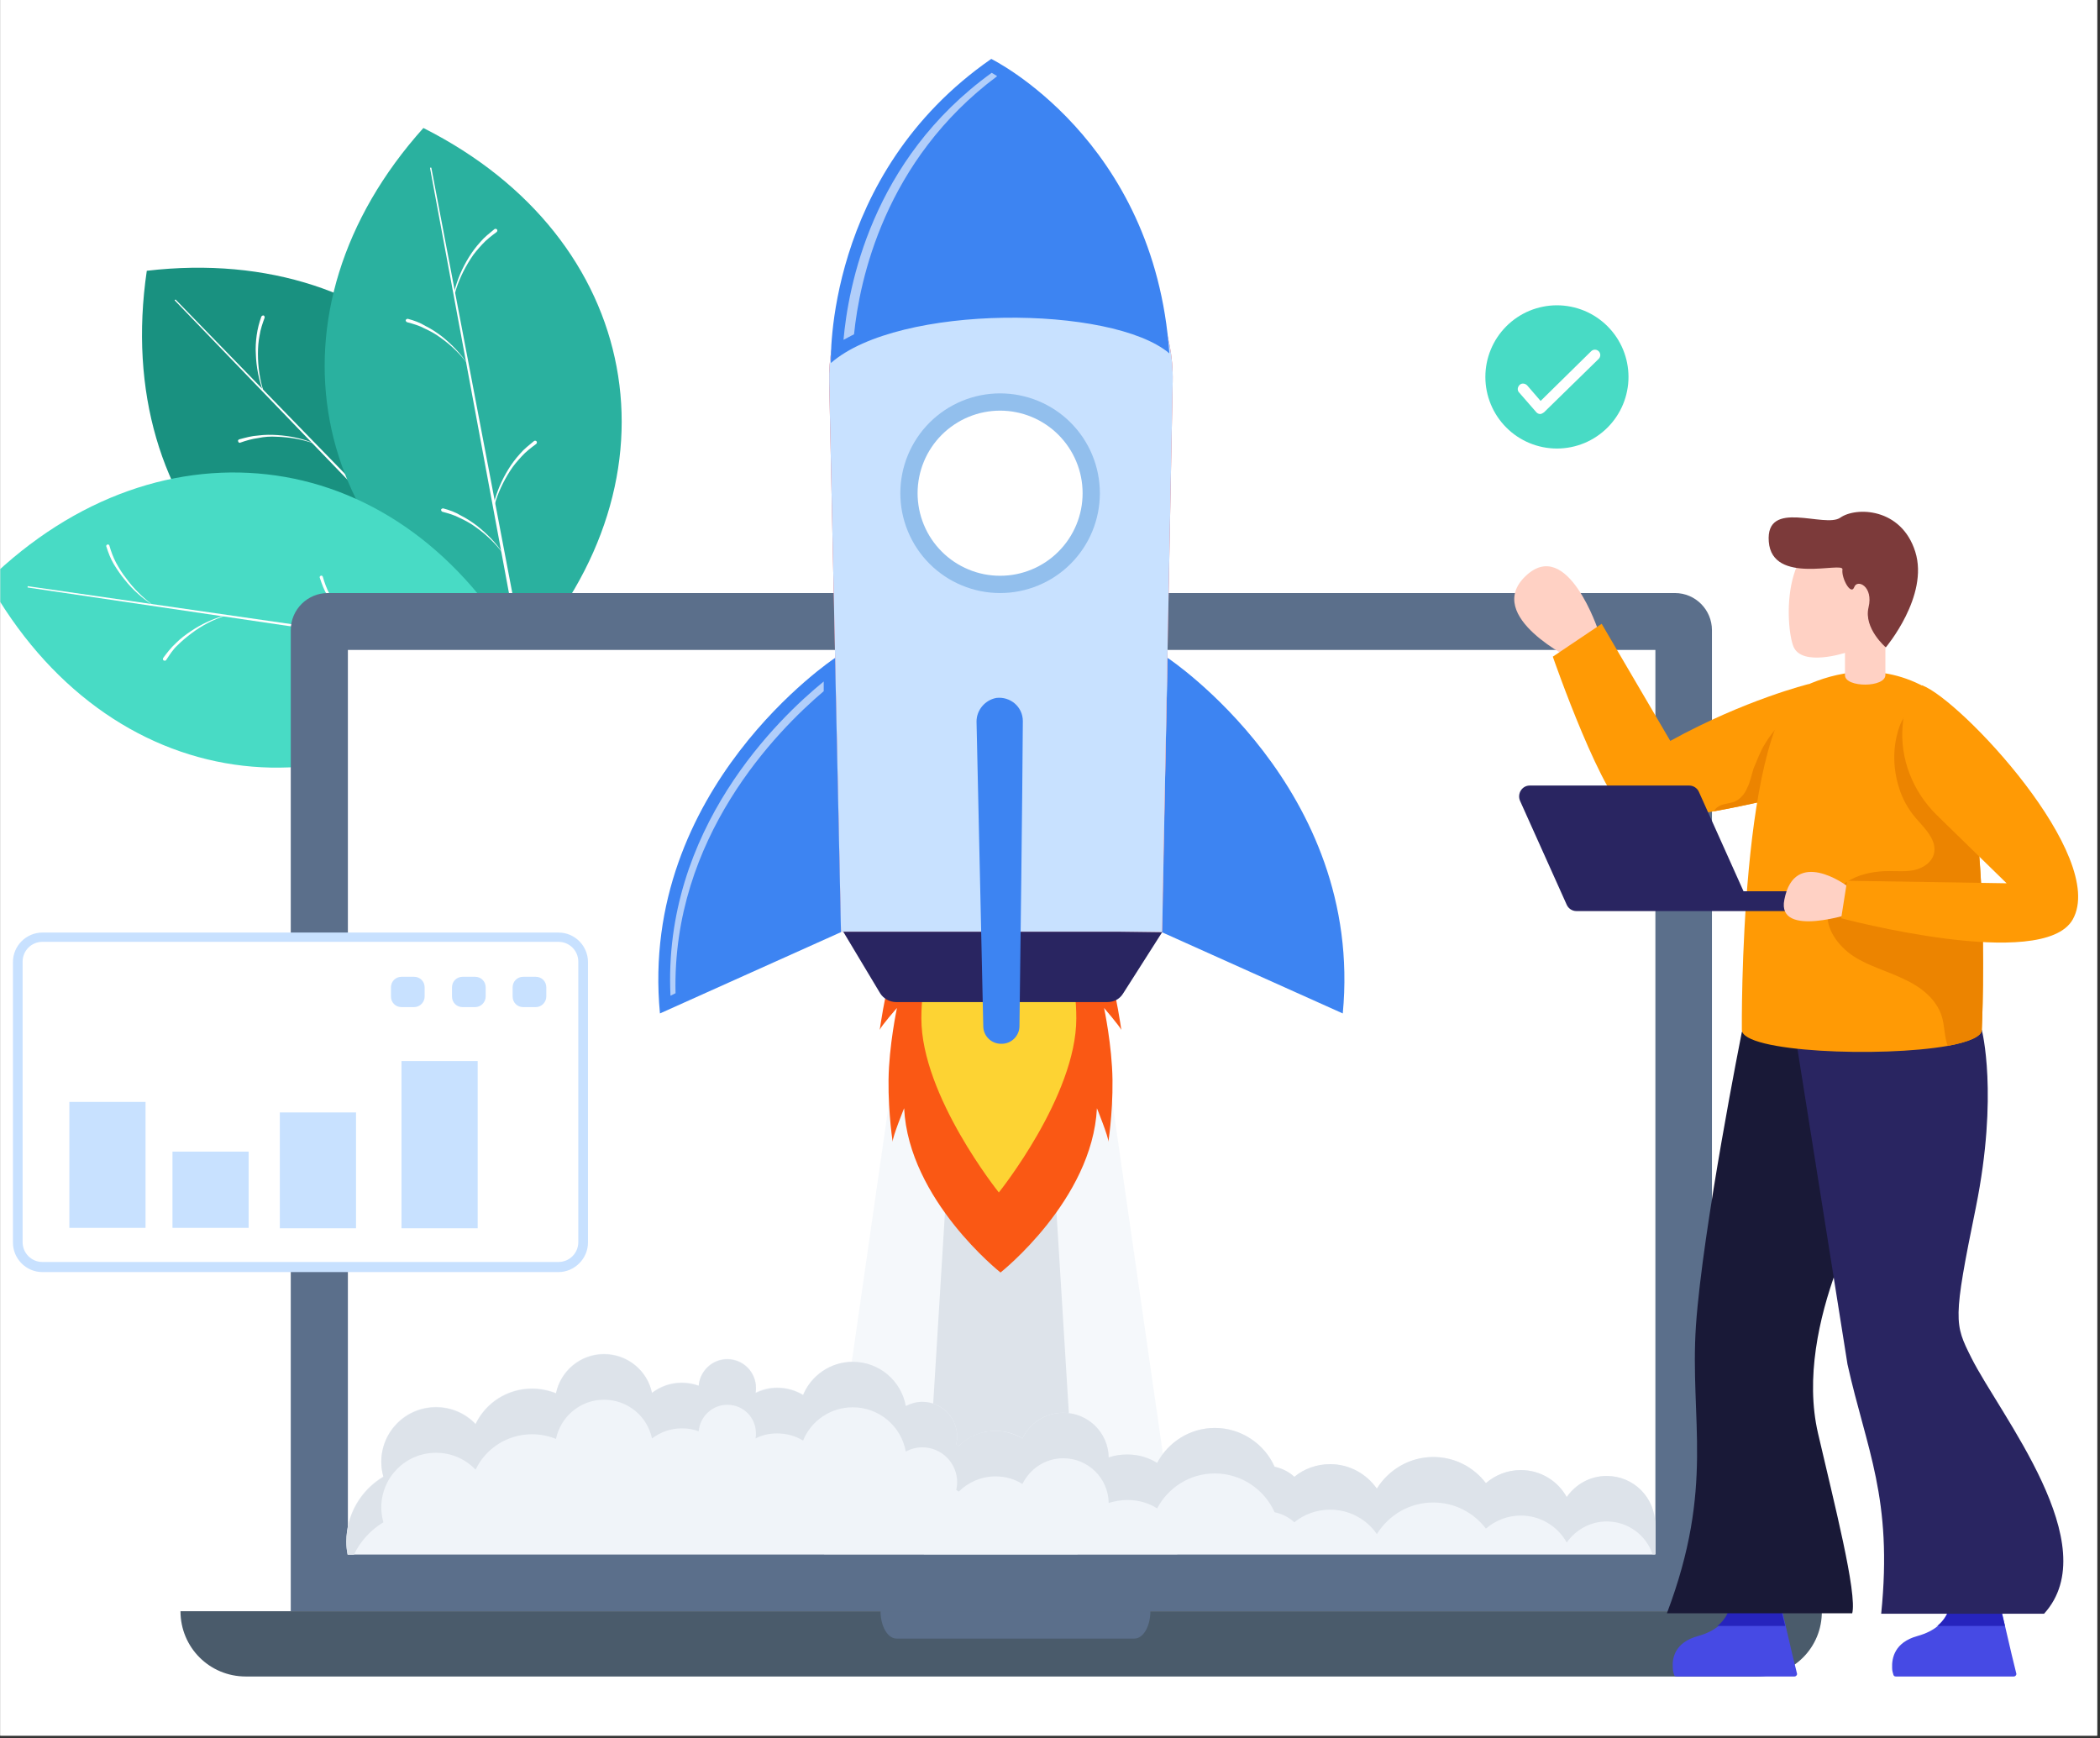 <svg xmlns="http://www.w3.org/2000/svg" xmlns:xlink="http://www.w3.org/1999/xlink" width="534" zoomAndPan="magnify" viewBox="0 0 400.5 331.5" height="442" preserveAspectRatio="xMidYMid meet" version="1.0"><rect x="0" y="0" width="400.5" height="331.5" fill="#333333" stroke="none"/><defs><g/><clipPath id="655683f89a"><path d="M 0.051 0 L 399.949 0 L 399.949 331 L 0.051 331 Z M 0.051 0 " clip-rule="nonzero"/></clipPath><clipPath id="c3d9987c8a"><path d="M 0.051 90 L 100 90 L 100 147 L 0.051 147 Z M 0.051 90 " clip-rule="nonzero"/></clipPath><clipPath id="26ed08b337"><path d="M 34 307 L 348 307 L 348 319.746 L 34 319.746 Z M 34 307 " clip-rule="nonzero"/></clipPath><clipPath id="03e206face"><path d="M 158 11.211 L 224 11.211 L 224 70 L 158 70 Z M 158 11.211 " clip-rule="nonzero"/></clipPath><clipPath id="25306c11de"><path d="M 319 303 L 343 303 L 343 319.746 L 319 319.746 Z M 319 303 " clip-rule="nonzero"/></clipPath><clipPath id="7fd7c21a81"><path d="M 360 303 L 385 303 L 385 319.746 L 360 319.746 Z M 360 303 " clip-rule="nonzero"/></clipPath></defs><g clip-path="url(#655683f89a)"><path fill="#ffffff" d="M 0.051 0 L 399.949 0 L 399.949 331 L 0.051 331 Z M 0.051 0 " fill-opacity="1" fill-rule="nonzero"/><path fill="#ffffff" d="M 0.051 0 L 399.949 0 L 399.949 331 L 0.051 331 Z M 0.051 0 " fill-opacity="1" fill-rule="nonzero"/></g><path fill="#199180" d="M 99.691 125.793 C 103.145 102.656 96.801 82.73 83.875 69.316 C 70.949 55.898 51.281 48.91 27.996 51.641 C 21.176 97.996 53.289 131.176 99.691 125.793 Z M 99.691 125.793 " fill-opacity="1" fill-rule="nonzero"/><path fill="#ffffff" d="M 95.598 121.938 L 33.379 57.348 C 33.297 57.266 33.297 57.184 33.379 57.184 C 33.457 57.105 33.539 57.105 33.539 57.184 L 96 121.453 C 96.16 121.613 96.16 121.773 96 121.938 C 95.836 122.098 95.758 122.098 95.598 121.938 Z M 95.598 121.938 " fill-opacity="1" fill-rule="nonzero"/><path fill="#ffffff" d="M 59.871 84.578 C 57.621 83.777 55.215 83.375 52.805 83.293 C 51.602 83.215 50.398 83.293 49.273 83.535 C 48.07 83.695 46.945 84.016 45.82 84.418 C 45.66 84.5 45.5 84.418 45.418 84.18 C 45.34 84.016 45.418 83.855 45.66 83.777 C 46.863 83.457 47.988 83.133 49.273 83.055 C 50.477 82.895 51.684 82.895 52.887 82.973 C 55.293 83.133 57.703 83.617 59.949 84.578 C 59.871 84.5 59.871 84.5 59.871 84.578 Z M 59.871 84.578 " fill-opacity="1" fill-rule="nonzero"/><path fill="#ffffff" d="M 78.738 104.18 C 77.934 101.934 77.453 99.523 77.371 97.113 C 77.293 95.906 77.371 94.703 77.531 93.496 C 77.695 92.293 78.016 91.086 78.418 89.961 C 78.496 89.801 78.656 89.723 78.816 89.723 C 78.977 89.723 79.059 89.961 79.059 90.121 C 78.656 91.246 78.254 92.371 78.094 93.496 C 77.855 94.703 77.773 95.828 77.773 97.031 C 77.773 99.441 78.094 101.852 78.816 104.102 C 78.898 104.18 78.816 104.18 78.738 104.18 C 78.816 104.18 78.816 104.18 78.738 104.18 Z M 78.738 104.18 " fill-opacity="1" fill-rule="nonzero"/><path fill="#ffffff" d="M 85.402 111.012 C 83.152 110.207 80.746 109.805 78.336 109.727 C 77.133 109.645 75.926 109.727 74.805 109.965 C 73.598 110.125 72.477 110.449 71.352 110.848 C 71.191 110.93 71.031 110.848 70.949 110.609 C 70.871 110.367 70.949 110.285 71.191 110.207 C 72.395 109.887 73.52 109.562 74.805 109.484 C 76.008 109.324 77.211 109.324 78.418 109.402 C 80.824 109.562 83.234 110.047 85.48 111.012 C 85.48 110.93 85.48 110.93 85.402 111.012 C 85.48 111.012 85.402 111.012 85.402 111.012 Z M 85.402 111.012 " fill-opacity="1" fill-rule="nonzero"/><path fill="#ffffff" d="M 50.156 74.617 C 49.352 72.367 48.871 69.957 48.793 67.547 C 48.711 66.344 48.793 65.141 48.953 63.934 C 49.113 62.73 49.434 61.523 49.836 60.398 C 49.914 60.238 50.074 60.156 50.238 60.156 C 50.398 60.156 50.477 60.398 50.477 60.559 C 50.074 61.684 49.676 62.809 49.516 63.934 C 49.273 65.141 49.191 66.262 49.191 67.469 C 49.191 69.879 49.516 72.289 50.238 74.539 C 50.238 74.617 50.238 74.617 50.156 74.617 C 50.238 74.617 50.156 74.617 50.156 74.617 Z M 50.156 74.617 " fill-opacity="1" fill-rule="nonzero"/><path fill="#2ab19f" d="M 99.691 125.793 C 115.348 108.359 121.047 88.355 117.594 69.957 C 114.145 51.562 101.617 34.934 80.746 24.41 C 49.516 59.195 58.023 104.664 99.691 125.793 Z M 99.691 125.793 " fill-opacity="1" fill-rule="nonzero"/><path fill="#ffffff" d="M 98.406 120.328 L 82.027 32.121 C 82.027 32.039 82.027 31.961 82.109 31.961 C 82.191 31.961 82.27 31.961 82.27 32.039 L 99.051 120.168 C 99.051 120.328 98.969 120.488 98.809 120.57 C 98.566 120.57 98.406 120.488 98.406 120.328 Z M 98.406 120.328 " fill-opacity="1" fill-rule="nonzero"/><path fill="#ffffff" d="M 89.176 69.395 C 87.73 67.469 85.965 65.781 84.035 64.414 C 83.074 63.691 82.027 63.129 80.984 62.648 C 79.941 62.086 78.816 61.766 77.613 61.441 C 77.453 61.363 77.371 61.203 77.371 61.043 C 77.453 60.883 77.613 60.801 77.773 60.801 C 78.977 61.121 80.102 61.523 81.145 62.168 C 82.27 62.73 83.234 63.371 84.195 64.094 C 86.125 65.621 87.809 67.387 89.176 69.395 C 89.254 69.395 89.254 69.395 89.176 69.395 Z M 89.176 69.395 " fill-opacity="1" fill-rule="nonzero"/><path fill="#ffffff" d="M 94.152 96.148 C 94.715 93.82 95.676 91.57 96.961 89.48 C 97.605 88.438 98.328 87.473 99.129 86.59 C 99.934 85.625 100.895 84.902 101.859 84.098 C 102.02 84.016 102.18 84.016 102.34 84.18 C 102.422 84.34 102.422 84.5 102.262 84.66 C 101.297 85.383 100.332 86.105 99.531 86.988 C 98.727 87.875 97.926 88.758 97.281 89.801 C 96 91.809 94.953 93.98 94.312 96.309 C 94.23 96.227 94.23 96.227 94.152 96.148 C 94.152 96.227 94.152 96.227 94.152 96.148 Z M 94.152 96.148 " fill-opacity="1" fill-rule="nonzero"/><path fill="#ffffff" d="M 95.918 105.547 C 94.473 103.621 92.707 101.934 90.781 100.566 C 89.816 99.844 88.773 99.281 87.73 98.801 C 86.684 98.238 85.562 97.914 84.355 97.594 C 84.195 97.516 84.117 97.352 84.117 97.191 C 84.195 97.031 84.355 96.953 84.52 96.953 C 85.723 97.273 86.848 97.676 87.891 98.316 C 89.016 98.879 89.977 99.523 90.941 100.246 C 92.867 101.773 94.633 103.539 95.918 105.547 C 96 105.547 96 105.547 95.918 105.547 Z M 95.918 105.547 " fill-opacity="1" fill-rule="nonzero"/><path fill="#ffffff" d="M 86.605 55.738 C 87.168 53.41 88.129 51.16 89.414 49.07 C 90.059 48.027 90.781 47.062 91.582 46.18 C 92.387 45.215 93.348 44.492 94.312 43.688 C 94.473 43.609 94.633 43.609 94.793 43.77 C 94.875 43.93 94.875 44.09 94.715 44.25 C 93.75 44.973 92.785 45.699 91.984 46.582 C 91.18 47.465 90.379 48.348 89.734 49.395 C 88.453 51.402 87.406 53.57 86.766 55.898 C 86.684 55.82 86.605 55.82 86.605 55.738 C 86.605 55.82 86.605 55.738 86.605 55.738 Z M 86.605 55.738 " fill-opacity="1" fill-rule="nonzero"/><g clip-path="url(#c3d9987c8a)"><path fill="#48dbc5" d="M 99.609 125.711 C 88.211 105.227 71.109 93.336 52.645 90.684 C 34.18 88.035 14.352 94.461 -2.348 110.77 C 20.453 151.66 66.133 158.328 99.609 125.711 Z M 99.609 125.711 " fill-opacity="1" fill-rule="nonzero"/></g><path fill="#ffffff" d="M 94.07 125.148 L 5.359 112.055 C 5.277 112.055 5.199 111.973 5.277 111.895 C 5.277 111.812 5.359 111.734 5.438 111.812 L 94.152 124.586 C 94.312 124.586 94.473 124.746 94.395 124.988 C 94.395 125.07 94.23 125.23 94.07 125.148 Z M 94.07 125.148 " fill-opacity="1" fill-rule="nonzero"/><path fill="#ffffff" d="M 42.93 117.438 C 40.684 118.16 38.516 119.285 36.59 120.73 C 35.625 121.453 34.742 122.176 33.859 123.059 C 32.977 123.863 32.332 124.906 31.691 125.871 C 31.609 126.031 31.371 126.031 31.211 125.953 C 31.047 125.871 31.047 125.633 31.129 125.469 C 31.852 124.508 32.574 123.543 33.539 122.66 C 34.422 121.773 35.383 121.051 36.348 120.41 C 38.355 119.043 40.602 118 42.93 117.355 C 42.93 117.355 42.93 117.355 42.93 117.438 Z M 42.93 117.438 " fill-opacity="1" fill-rule="nonzero"/><path fill="#ffffff" d="M 69.906 121.375 C 67.898 120.09 66.051 118.48 64.527 116.555 C 63.723 115.59 63.082 114.625 62.441 113.582 C 61.797 112.535 61.395 111.41 60.996 110.207 C 60.914 110.047 60.996 109.887 61.156 109.805 C 61.316 109.727 61.477 109.805 61.555 109.965 C 61.879 111.09 62.277 112.215 62.84 113.258 C 63.402 114.305 64.047 115.348 64.77 116.23 C 66.215 118.242 67.98 119.926 69.906 121.375 C 69.906 121.293 69.906 121.375 69.906 121.375 Z M 69.906 121.375 " fill-opacity="1" fill-rule="nonzero"/><path fill="#ffffff" d="M 79.301 122.738 C 77.051 123.461 74.883 124.586 72.957 126.031 C 71.992 126.754 71.109 127.48 70.227 128.363 C 69.344 129.164 68.703 130.211 68.059 131.176 C 67.98 131.336 67.738 131.336 67.578 131.254 C 67.418 131.176 67.418 130.934 67.496 130.773 C 68.219 129.809 68.941 128.844 69.906 127.961 C 70.789 127.078 71.754 126.355 72.715 125.711 C 74.723 124.348 76.973 123.301 79.301 122.66 C 79.301 122.66 79.301 122.66 79.301 122.738 Z M 79.301 122.738 " fill-opacity="1" fill-rule="nonzero"/><path fill="#ffffff" d="M 29.203 115.43 C 27.195 114.145 25.348 112.535 23.824 110.609 C 23.02 109.645 22.379 108.68 21.734 107.637 C 21.094 106.59 20.691 105.469 20.289 104.262 C 20.211 104.102 20.289 103.941 20.453 103.859 C 20.613 103.781 20.773 103.859 20.852 104.02 C 21.176 105.145 21.574 106.27 22.137 107.316 C 22.699 108.359 23.34 109.402 24.062 110.285 C 25.508 112.297 27.277 113.984 29.203 115.43 C 29.281 115.348 29.281 115.43 29.203 115.43 C 29.281 115.43 29.203 115.43 29.203 115.43 Z M 29.203 115.43 " fill-opacity="1" fill-rule="nonzero"/><path fill="#5b6f8b" d="M 326.574 307.27 L 55.453 307.27 L 55.453 120.168 C 55.453 116.23 58.668 113.098 62.52 113.098 L 319.43 113.098 C 323.363 113.098 326.492 116.312 326.492 120.168 L 326.492 307.27 Z M 326.574 307.27 " fill-opacity="1" fill-rule="nonzero"/><path fill="#ffffff" d="M 315.707 123.949 L 315.707 296.43 L 66.348 296.43 L 66.348 123.949 Z M 315.707 123.949 " fill-opacity="1" fill-rule="nonzero"/><g clip-path="url(#26ed08b337)"><path fill="#4a5b6b" d="M 335.082 319.723 L 46.863 319.723 C 39.961 319.723 34.422 314.18 34.422 307.27 L 347.449 307.27 C 347.527 314.18 341.988 319.723 335.082 319.723 Z M 335.082 319.723 " fill-opacity="1" fill-rule="nonzero"/></g><path fill="#5b6f8b" d="M 170.984 312.492 L 216.344 312.492 C 218.031 312.492 219.395 310.16 219.395 307.27 L 167.934 307.27 C 167.934 310.16 169.297 312.492 170.984 312.492 Z M 170.984 312.492 " fill-opacity="1" fill-rule="nonzero"/><path fill="#f0f4f9" d="M 185.434 138.406 L 178.691 146.598 L 157.176 296.422 L 224.531 296.422 L 203.016 146.598 L 196.273 138.406 L 190.812 138.645 Z M 185.434 138.406 " fill-opacity="0.69" fill-rule="evenodd"/><path fill="#dde3ea" d="M 188.484 135.672 L 185.594 143.949 L 176.203 296.422 L 205.504 296.422 L 196.113 143.949 L 193.223 135.672 L 190.812 135.914 Z M 188.484 135.672 " fill-opacity="1" fill-rule="evenodd"/><path fill="#fa5814" d="M 190.895 176.887 L 190.734 176.965 L 190.734 176.887 Z M 190.895 176.887 " fill-opacity="1" fill-rule="evenodd"/><path fill="#fa5814" d="M 212.168 205.965 C 212.25 212.555 211.285 218.5 211.367 217.695 C 211.445 216.891 209.199 211.348 209.199 211.348 C 208.316 228.863 190.812 242.68 190.812 242.68 L 190.812 242.84 L 190.812 242.68 C 190.812 242.68 173.312 228.863 172.43 211.348 C 172.43 211.348 170.18 216.891 170.262 217.695 C 170.34 218.5 169.379 212.473 169.457 205.965 C 169.539 199.379 171.062 192.23 171.062 192.23 C 171.062 192.23 168.094 195.602 167.773 196.406 C 167.934 195.441 168.574 190.543 170.02 185.48 C 171.707 179.617 172.91 178.41 172.91 178.41 C 172.91 178.41 180.539 174.234 181.02 173.59 L 190.652 173.352 L 190.973 173.352 L 200.609 173.59 C 201.09 174.152 208.719 178.41 208.719 178.41 C 208.719 178.41 209.922 179.617 211.605 185.48 C 213.051 190.543 213.695 195.441 213.855 196.406 C 213.453 195.602 210.562 192.23 210.562 192.23 C 210.562 192.23 212.09 199.379 212.168 205.965 Z M 212.168 205.965 " fill-opacity="1" fill-rule="evenodd"/><path fill="#fdd333" d="M 205.266 194.238 C 205.266 209.02 190.492 227.414 190.492 227.414 C 190.492 227.414 175.719 209.02 175.719 194.238 C 175.719 179.457 182.305 181.945 190.492 181.945 C 198.68 181.945 205.266 179.457 205.266 194.238 Z M 205.266 194.238 " fill-opacity="1" fill-rule="evenodd"/><path fill="#fa5814" d="M 190.973 176.887 L 190.973 176.965 L 190.895 176.887 Z M 190.973 176.887 " fill-opacity="1" fill-rule="evenodd"/><path fill="#3d84f2" d="M 222.688 125.469 C 222.688 125.469 260.18 150.293 256.086 193.273 L 221.562 177.77 Z M 222.688 125.469 " fill-opacity="1" fill-rule="nonzero"/><path fill="#292561" d="M 221.645 177.77 L 214.176 189.496 C 213.535 190.543 212.41 191.105 211.207 191.105 L 170.902 191.105 C 169.699 191.105 168.496 190.461 167.852 189.418 L 160.387 176.965 Z M 221.645 177.77 " fill-opacity="1" fill-rule="nonzero"/><path fill="#e8505b" d="M 188.727 39.43 C 171.223 40.637 157.738 55.336 158.137 72.852 L 160.387 177.688 L 221.645 177.688 L 223.648 72.77 C 224.051 53.57 207.914 38.145 188.727 39.43 Z M 188.727 39.43 " fill-opacity="1" fill-rule="nonzero"/><path fill="#c8e1ff" d="M 188.727 39.43 C 171.223 40.637 157.738 55.336 158.137 72.852 L 160.387 177.688 L 221.645 177.688 L 223.648 72.77 C 224.051 53.57 207.914 38.145 188.727 39.43 Z M 188.727 39.43 " fill-opacity="1" fill-rule="nonzero"/><path fill="#3d84f2" d="M 159.262 125.469 C 159.262 125.469 121.77 150.293 125.863 193.273 L 160.387 177.77 Z M 159.262 125.469 " fill-opacity="1" fill-rule="nonzero"/><path fill="#ffffff" d="M 128.836 189.418 L 127.871 189.898 C 126.348 158.168 148.504 136.957 157.094 129.969 L 157.094 131.816 C 148.102 139.449 128.113 159.691 128.836 189.418 Z M 128.836 189.418 " fill-opacity="0.6" fill-rule="nonzero"/><g clip-path="url(#03e206face)"><path fill="#3d84f2" d="M 158.461 69.234 C 171.387 57.91 212.09 58.148 223.008 67.387 C 220.199 26.496 189.047 11.234 189.047 11.234 C 157.176 33.324 158.461 69.234 158.461 69.234 Z M 158.461 69.234 " fill-opacity="1" fill-rule="nonzero"/></g><path fill="#ffffff" d="M 160.867 64.816 C 161.512 64.496 162.152 64.094 162.875 63.773 C 163.918 53.488 168.656 30.594 190.172 14.527 C 189.77 14.285 189.449 14.047 189.129 13.887 C 166.086 30.516 161.75 54.938 160.867 64.816 Z M 160.867 64.816 " fill-opacity="0.6" fill-rule="nonzero"/><path fill="#3d84f2" d="M 193.062 58.309 C 180.938 58.309 170.262 60.32 162.875 63.773 C 162.793 64.094 162.793 64.496 162.793 64.816 C 169.941 60.801 181.18 58.391 194.188 58.309 C 193.785 58.309 193.383 58.309 193.062 58.309 Z M 193.062 58.309 " fill-opacity="1" fill-rule="nonzero"/><path fill="#3d84f2" d="M 186.238 137.602 L 187.523 195.684 C 187.523 197.613 189.129 199.137 191.055 199.059 C 192.902 199.059 194.426 197.531 194.426 195.684 C 194.586 183.875 194.988 151.578 195.07 137.52 C 195.07 134.789 192.66 132.781 190.012 133.102 C 187.844 133.504 186.238 135.434 186.238 137.602 Z M 186.238 137.602 " fill-opacity="1" fill-rule="nonzero"/><path fill="#92bfed" d="M 209.762 94.059 C 209.762 94.684 209.73 95.305 209.668 95.926 C 209.609 96.547 209.516 97.164 209.395 97.773 C 209.273 98.387 209.121 98.988 208.941 99.586 C 208.762 100.184 208.551 100.77 208.312 101.344 C 208.074 101.922 207.809 102.484 207.516 103.035 C 207.219 103.586 206.898 104.117 206.555 104.637 C 206.207 105.156 205.836 105.656 205.441 106.137 C 205.047 106.621 204.629 107.082 204.188 107.523 C 203.746 107.965 203.285 108.383 202.805 108.777 C 202.324 109.172 201.824 109.543 201.305 109.891 C 200.785 110.238 200.254 110.559 199.703 110.852 C 199.152 111.145 198.59 111.41 198.016 111.648 C 197.438 111.887 196.852 112.098 196.258 112.277 C 195.66 112.461 195.059 112.609 194.445 112.734 C 193.836 112.855 193.219 112.945 192.598 113.008 C 191.977 113.066 191.355 113.098 190.734 113.098 C 190.109 113.098 189.488 113.066 188.867 113.008 C 188.25 112.945 187.633 112.855 187.02 112.734 C 186.41 112.609 185.805 112.461 185.211 112.277 C 184.613 112.098 184.027 111.887 183.453 111.648 C 182.875 111.41 182.312 111.145 181.766 110.852 C 181.215 110.559 180.68 110.238 180.164 109.891 C 179.645 109.543 179.145 109.172 178.664 108.777 C 178.18 108.383 177.719 107.965 177.277 107.523 C 176.84 107.082 176.422 106.621 176.023 106.137 C 175.629 105.656 175.258 105.156 174.914 104.637 C 174.566 104.117 174.246 103.586 173.953 103.035 C 173.66 102.484 173.395 101.922 173.156 101.344 C 172.914 100.77 172.707 100.184 172.527 99.586 C 172.344 98.988 172.191 98.387 172.07 97.773 C 171.949 97.164 171.859 96.547 171.797 95.926 C 171.738 95.305 171.707 94.684 171.707 94.059 C 171.707 93.438 171.738 92.812 171.797 92.191 C 171.859 91.574 171.949 90.957 172.07 90.344 C 172.191 89.734 172.344 89.129 172.527 88.531 C 172.707 87.938 172.914 87.348 173.156 86.773 C 173.395 86.195 173.66 85.633 173.953 85.086 C 174.246 84.535 174.566 84 174.914 83.48 C 175.258 82.965 175.629 82.465 176.023 81.98 C 176.422 81.5 176.84 81.039 177.277 80.598 C 177.719 80.156 178.18 79.738 178.664 79.34 C 179.145 78.945 179.645 78.574 180.164 78.23 C 180.68 77.883 181.215 77.562 181.766 77.27 C 182.312 76.973 182.875 76.707 183.453 76.469 C 184.027 76.23 184.613 76.02 185.211 75.84 C 185.805 75.66 186.41 75.508 187.02 75.387 C 187.633 75.266 188.25 75.172 188.867 75.113 C 189.488 75.051 190.109 75.02 190.734 75.02 C 191.355 75.02 191.977 75.051 192.598 75.113 C 193.219 75.172 193.836 75.266 194.445 75.387 C 195.059 75.508 195.66 75.66 196.258 75.84 C 196.852 76.02 197.438 76.23 198.016 76.469 C 198.59 76.707 199.152 76.973 199.703 77.27 C 200.254 77.562 200.785 77.883 201.305 78.23 C 201.824 78.574 202.324 78.945 202.805 79.34 C 203.285 79.738 203.746 80.156 204.188 80.598 C 204.629 81.039 205.047 81.5 205.441 81.98 C 205.836 82.465 206.207 82.965 206.555 83.48 C 206.898 84 207.219 84.535 207.516 85.086 C 207.809 85.633 208.074 86.195 208.312 86.773 C 208.551 87.348 208.762 87.938 208.941 88.531 C 209.121 89.129 209.273 89.734 209.395 90.344 C 209.516 90.957 209.609 91.574 209.668 92.191 C 209.73 92.812 209.762 93.438 209.762 94.059 Z M 209.762 94.059 " fill-opacity="1" fill-rule="nonzero"/><path fill="#ffffff" d="M 206.469 94.059 C 206.469 95.094 206.367 96.117 206.168 97.133 C 205.965 98.145 205.668 99.129 205.27 100.086 C 204.875 101.039 204.391 101.949 203.816 102.809 C 203.242 103.668 202.59 104.461 201.859 105.191 C 201.129 105.926 200.336 106.578 199.477 107.152 C 198.617 107.727 197.711 108.211 196.754 108.605 C 195.801 109.004 194.816 109.301 193.805 109.504 C 192.789 109.703 191.766 109.805 190.734 109.805 C 189.699 109.805 188.676 109.703 187.664 109.504 C 186.648 109.301 185.668 109.004 184.711 108.605 C 183.758 108.211 182.852 107.727 181.992 107.152 C 181.133 106.578 180.336 105.926 179.605 105.191 C 178.875 104.461 178.223 103.668 177.648 102.809 C 177.074 101.949 176.59 101.039 176.195 100.086 C 175.801 99.129 175.5 98.145 175.301 97.133 C 175.098 96.117 174.996 95.094 174.996 94.059 C 174.996 93.027 175.098 92 175.301 90.988 C 175.5 89.973 175.801 88.988 176.195 88.035 C 176.59 87.078 177.074 86.172 177.648 85.312 C 178.223 84.453 178.875 83.656 179.605 82.926 C 180.336 82.195 181.133 81.543 181.992 80.969 C 182.852 80.395 183.758 79.906 184.711 79.512 C 185.668 79.117 186.648 78.816 187.664 78.617 C 188.676 78.414 189.699 78.312 190.734 78.312 C 191.766 78.312 192.789 78.414 193.805 78.617 C 194.816 78.816 195.801 79.117 196.754 79.512 C 197.711 79.906 198.617 80.395 199.477 80.969 C 200.336 81.543 201.129 82.195 201.859 82.926 C 202.59 83.656 203.242 84.453 203.816 85.312 C 204.391 86.172 204.875 87.078 205.27 88.035 C 205.668 88.988 205.965 89.973 206.168 90.988 C 206.367 92 206.469 93.027 206.469 94.059 Z M 206.469 94.059 " fill-opacity="1" fill-rule="nonzero"/><path fill="#f0f4f9" d="M 315.656 296.422 L 315.656 290.719 C 315.656 285.66 311.562 281.48 306.422 281.48 C 303.293 281.48 300.48 283.09 298.797 285.5 C 297.109 282.445 293.816 280.355 290.043 280.355 C 287.477 280.355 285.148 281.32 283.383 282.848 C 281.055 279.793 277.441 277.867 273.344 277.867 C 268.77 277.867 264.836 280.277 262.586 283.891 C 260.66 281.078 257.367 279.23 253.676 279.23 C 251.105 279.23 248.699 280.117 246.852 281.641 C 245.809 280.68 244.523 280.035 243.078 279.715 C 241.152 275.375 236.734 272.324 231.68 272.324 C 226.859 272.324 222.766 275.055 220.68 278.992 C 219.074 277.945 217.066 277.383 214.98 277.383 C 213.773 277.383 212.57 277.625 211.445 277.945 C 211.367 273.207 207.512 269.43 202.777 269.43 C 199.324 269.43 196.352 271.438 194.988 274.332 C 193.465 273.367 191.695 272.887 189.852 272.887 C 187.121 272.887 184.633 274.012 182.867 275.777 C 182.703 275.695 182.543 275.617 182.383 275.457 C 182.465 274.973 182.543 274.492 182.543 274.012 C 182.543 270.316 179.574 267.344 175.883 267.344 C 174.758 267.344 173.633 267.664 172.75 268.145 C 171.867 263.324 167.691 259.711 162.633 259.711 C 158.379 259.711 154.688 262.281 153.16 265.977 C 151.715 265.094 150.031 264.609 148.184 264.609 C 146.738 264.609 145.293 264.934 144.09 265.574 C 144.168 265.254 144.168 264.934 144.168 264.609 C 144.168 261.637 141.762 259.148 138.711 259.148 C 135.82 259.148 133.492 261.398 133.25 264.211 C 132.207 263.809 131.164 263.648 130.039 263.648 C 127.871 263.648 125.945 264.371 124.34 265.574 C 123.457 261.398 119.684 258.184 115.188 258.184 C 110.691 258.184 106.918 261.398 106.035 265.656 C 104.668 265.094 103.062 264.773 101.457 264.773 C 96.723 264.773 92.625 267.504 90.699 271.52 C 88.773 269.512 86.125 268.305 83.152 268.305 C 77.371 268.305 72.715 272.965 72.715 278.75 C 72.715 279.715 72.875 280.68 73.117 281.562 C 68.863 284.051 66.051 288.711 66.051 294.012 C 66.051 294.816 66.133 295.621 66.293 296.422 Z M 315.656 296.422 " fill-opacity="1" fill-rule="evenodd"/><path fill="#dde3ea" d="M 315.656 290.719 L 315.656 296.422 L 315.172 296.422 C 313.969 292.809 310.516 290.156 306.422 290.156 C 303.293 290.156 300.48 291.766 298.797 294.176 C 297.109 291.121 293.816 289.031 290.043 289.031 C 287.477 289.031 285.148 289.996 283.383 291.523 C 281.055 288.469 277.441 286.543 273.344 286.543 C 268.77 286.543 264.836 288.953 262.586 292.566 C 260.66 289.758 257.367 287.906 253.676 287.906 C 251.105 287.906 248.699 288.793 246.852 290.316 C 245.809 289.355 244.523 288.711 243.078 288.391 C 241.152 284.051 236.734 281 231.68 281 C 226.859 281 222.766 283.73 220.68 287.668 C 219.074 286.621 217.066 286.059 214.98 286.059 C 213.773 286.059 212.57 286.301 211.445 286.621 C 211.367 281.883 207.512 278.105 202.777 278.105 C 199.324 278.105 196.434 280.117 194.988 283.008 C 193.465 282.043 191.695 281.562 189.852 281.562 C 187.121 281.562 184.633 282.688 182.867 284.453 C 182.703 284.375 182.543 284.293 182.383 284.133 C 182.465 283.652 182.543 283.168 182.543 282.688 C 182.543 278.992 179.574 276.02 175.883 276.02 C 174.758 276.02 173.633 276.34 172.75 276.82 C 171.867 272 167.691 268.387 162.633 268.387 C 158.379 268.387 154.688 270.957 153.16 274.734 C 151.715 273.848 150.031 273.367 148.184 273.367 C 146.738 273.367 145.293 273.688 144.09 274.332 C 144.168 274.012 144.168 273.688 144.168 273.367 C 144.168 270.316 141.762 267.906 138.711 267.906 C 135.82 267.906 133.492 270.152 133.25 272.965 C 132.207 272.562 131.164 272.402 130.039 272.402 C 127.871 272.402 125.945 273.125 124.34 274.332 C 123.457 270.074 119.684 266.941 115.188 266.941 C 110.691 266.941 106.918 270.152 106.035 274.41 C 104.59 273.848 103.062 273.527 101.457 273.527 C 96.723 273.527 92.625 276.258 90.699 280.277 C 88.773 278.27 86.125 277.062 83.152 277.062 C 77.371 277.062 72.715 281.723 72.715 287.508 C 72.715 288.469 72.875 289.434 73.117 290.316 C 70.711 291.766 68.703 293.934 67.496 296.504 L 66.293 296.504 C 66.133 295.699 66.051 294.977 66.051 294.094 C 66.051 288.793 68.863 284.211 73.117 281.641 C 72.875 280.758 72.715 279.793 72.715 278.832 C 72.715 273.047 77.371 268.387 83.152 268.387 C 86.125 268.387 88.773 269.59 90.699 271.602 C 92.625 267.582 96.723 264.852 101.457 264.852 C 103.062 264.852 104.59 265.172 106.035 265.734 C 106.918 261.477 110.691 258.266 115.188 258.266 C 119.684 258.266 123.457 261.398 124.34 265.656 C 125.945 264.449 127.871 263.727 130.039 263.727 C 131.164 263.727 132.285 263.969 133.25 264.289 C 133.492 261.477 135.82 259.23 138.711 259.23 C 141.68 259.23 144.168 261.637 144.168 264.691 C 144.168 265.012 144.168 265.336 144.09 265.656 C 145.371 265.094 146.738 264.691 148.184 264.691 C 150.031 264.691 151.715 265.172 153.16 266.059 C 154.688 262.363 158.379 259.711 162.633 259.711 C 167.691 259.711 171.867 263.324 172.75 268.145 C 173.715 267.664 174.758 267.344 175.883 267.344 C 179.574 267.344 182.543 270.316 182.543 274.012 C 182.543 274.492 182.465 274.973 182.383 275.457 C 182.543 275.535 182.703 275.617 182.867 275.777 C 184.633 273.93 187.121 272.887 189.852 272.887 C 191.695 272.887 193.465 273.449 194.988 274.332 C 196.352 271.438 199.324 269.43 202.777 269.43 C 207.512 269.43 211.367 273.207 211.445 277.945 C 212.57 277.547 213.773 277.383 214.98 277.383 C 217.066 277.383 218.992 277.945 220.68 278.992 C 222.766 275.055 226.941 272.324 231.68 272.324 C 236.734 272.324 241.152 275.375 243.078 279.715 C 244.523 280.035 245.809 280.68 246.852 281.641 C 248.699 280.117 251.105 279.23 253.676 279.23 C 257.367 279.23 260.582 281.078 262.586 283.891 C 264.836 280.277 268.852 277.867 273.344 277.867 C 277.441 277.867 281.055 279.793 283.383 282.848 C 285.148 281.32 287.477 280.355 290.043 280.355 C 293.816 280.355 297.109 282.445 298.797 285.5 C 300.48 283.09 303.211 281.48 306.422 281.48 C 311.562 281.48 315.656 285.578 315.656 290.719 Z M 315.656 290.719 " fill-opacity="1" fill-rule="evenodd"/><path fill="#c8e1ff" d="M 106.516 242.598 L 8.086 242.598 C 4.957 242.598 2.469 240.027 2.469 236.977 L 2.469 183.473 C 2.469 180.34 5.035 177.848 8.086 177.848 L 106.516 177.848 C 109.648 177.848 112.137 180.418 112.137 183.473 L 112.137 236.977 C 112.137 240.027 109.566 242.598 106.516 242.598 Z M 106.516 242.598 " fill-opacity="1" fill-rule="nonzero"/><path fill="#ffffff" d="M 8.086 179.617 C 6 179.617 4.312 181.305 4.312 183.391 L 4.312 236.895 C 4.312 238.984 6 240.672 8.086 240.672 L 106.516 240.672 C 108.602 240.672 110.289 238.984 110.289 236.895 L 110.289 183.391 C 110.289 181.305 108.602 179.617 106.516 179.617 Z M 8.086 179.617 " fill-opacity="1" fill-rule="nonzero"/><path fill="#c8e1ff" d="M 78.977 192.066 L 76.57 192.066 C 75.445 192.066 74.562 191.184 74.562 190.059 L 74.562 188.293 C 74.562 187.168 75.445 186.285 76.57 186.285 L 78.977 186.285 C 80.102 186.285 80.984 187.168 80.984 188.293 L 80.984 190.059 C 80.984 191.105 80.102 192.066 78.977 192.066 Z M 78.977 192.066 " fill-opacity="1" fill-rule="nonzero"/><path fill="#c8e1ff" d="M 90.621 192.066 L 88.211 192.066 C 87.086 192.066 86.203 191.184 86.203 190.059 L 86.203 188.293 C 86.203 187.168 87.086 186.285 88.211 186.285 L 90.621 186.285 C 91.742 186.285 92.625 187.168 92.625 188.293 L 92.625 190.059 C 92.625 191.105 91.742 192.066 90.621 192.066 Z M 90.621 192.066 " fill-opacity="1" fill-rule="nonzero"/><path fill="#c8e1ff" d="M 102.18 192.066 L 99.773 192.066 C 98.648 192.066 97.766 191.184 97.766 190.059 L 97.766 188.293 C 97.766 187.168 98.648 186.285 99.773 186.285 L 102.18 186.285 C 103.305 186.285 104.188 187.168 104.188 188.293 L 104.188 190.059 C 104.188 191.105 103.305 192.066 102.18 192.066 Z M 102.18 192.066 " fill-opacity="1" fill-rule="nonzero"/><path fill="#c8e1ff" d="M 13.227 210.145 L 27.758 210.145 L 27.758 234.164 L 13.227 234.164 Z M 13.227 210.145 " fill-opacity="1" fill-rule="nonzero"/><path fill="#c8e1ff" d="M 53.367 212.152 L 67.898 212.152 L 67.898 234.246 L 53.367 234.246 Z M 53.367 212.152 " fill-opacity="1" fill-rule="nonzero"/><path fill="#c8e1ff" d="M 76.57 202.352 L 91.102 202.352 L 91.102 234.246 L 76.57 234.246 Z M 76.57 202.352 " fill-opacity="1" fill-rule="nonzero"/><path fill="#c8e1ff" d="M 32.895 219.625 L 47.426 219.625 L 47.426 234.164 L 32.895 234.164 Z M 32.895 219.625 " fill-opacity="1" fill-rule="nonzero"/><g clip-path="url(#25306c11de)"><path fill="#464ae4" d="M 319.027 318.113 C 319.027 318.676 319.188 319.078 319.27 319.398 C 319.348 319.641 319.508 319.723 319.75 319.723 L 342.23 319.723 C 342.551 319.723 342.793 319.398 342.711 319.16 L 341.828 315.543 L 339.098 303.816 L 330.188 304.777 C 330.188 304.777 330.828 310.082 323.844 312.008 C 319.43 313.215 318.867 316.188 319.027 318.113 Z M 319.027 318.113 " fill-opacity="1" fill-rule="nonzero"/></g><path fill="#2624bd" d="M 327.457 310.16 C 330.426 307.832 330.027 304.699 330.027 304.699 L 338.938 303.734 L 340.461 310.082 L 327.457 310.082 Z M 327.457 310.16 " fill-opacity="1" fill-rule="nonzero"/><g clip-path="url(#7fd7c21a81)"><path fill="#464ae4" d="M 360.855 318.113 C 360.855 318.676 361.016 319.078 361.098 319.398 C 361.176 319.641 361.336 319.723 361.578 319.723 L 384.059 319.723 C 384.379 319.723 384.617 319.398 384.539 319.16 L 383.656 315.543 L 380.926 303.816 L 372.016 304.777 C 372.016 304.777 372.656 310.082 365.672 312.008 C 361.336 313.215 360.773 316.188 360.855 318.113 Z M 360.855 318.113 " fill-opacity="1" fill-rule="nonzero"/></g><path fill="#2624bd" d="M 369.363 310.16 C 372.336 307.832 371.934 304.699 371.934 304.699 L 380.844 303.734 L 382.371 310.082 L 369.363 310.082 Z M 369.363 310.16 " fill-opacity="1" fill-rule="nonzero"/><path fill="#191937" d="M 353.227 307.75 C 354.273 303.977 349.695 286.223 346.727 273.367 C 341.828 252.32 357.324 227.016 357.324 227.016 L 352.023 209.742 L 350.176 180.18 L 332.195 196.809 C 332.195 196.809 324.727 234.246 323.441 252.801 C 322.238 270.879 327.055 283.488 317.902 307.672 L 353.227 307.672 Z M 353.227 307.75 " fill-opacity="1" fill-rule="nonzero"/><path fill="#292561" d="M 358.77 307.75 L 389.836 307.75 C 401.719 294.656 381.406 269.832 375.949 258.906 C 372.738 252.48 372.414 251.836 376.832 230.227 C 381.168 208.699 377.957 196.406 377.957 196.406 L 341.266 190.383 L 352.344 260.191 C 355.957 276.422 361.016 285.66 358.77 307.75 Z M 358.77 307.75 " fill-opacity="1" fill-rule="nonzero"/><path fill="#ffd1c4" d="M 304.898 120.488 C 304.898 120.488 298.957 102.172 290.926 109.887 C 282.898 117.598 300.078 125.871 300.078 125.871 Z M 304.898 120.488 " fill-opacity="1" fill-rule="nonzero"/><path fill="#ff9a05" d="M 344.957 130.453 L 343.914 135.832 L 340.703 151.738 C 340.703 151.738 334.121 153.426 326.977 154.711 C 320.715 155.836 314.051 156.559 311.078 155.516 C 306.02 153.75 296.145 125.23 296.145 125.23 L 305.461 118.965 L 318.547 141.297 C 332.836 133.422 344.957 130.453 344.957 130.453 Z M 344.957 130.453 " fill-opacity="1" fill-rule="nonzero"/><path fill="#ec8400" d="M 343.836 135.832 L 340.625 151.738 C 340.625 151.738 334.039 153.426 326.895 154.711 C 327.137 154.148 327.699 153.75 328.34 153.508 C 329.062 153.266 329.867 153.188 330.668 152.945 C 331.871 152.465 332.754 151.418 333.238 150.215 C 333.801 149.09 334.039 147.805 334.441 146.52 C 335.164 144.91 335.645 143.387 336.609 141.859 C 337.41 140.492 338.375 139.289 339.418 138.164 C 340.223 137.281 341.668 135.594 342.871 135.512 C 343.273 135.594 343.594 135.672 343.836 135.832 Z M 343.836 135.832 " fill-opacity="1" fill-rule="nonzero"/><path fill="#ff9a05" d="M 377.957 196.406 C 377.957 197.691 375.387 198.734 371.453 199.461 C 358.848 201.707 332.195 200.664 332.195 196.406 C 332.195 196.406 331.633 136.559 344.477 130.691 C 349.695 128.363 358.527 125.953 367.922 131.496 C 368.32 131.738 368.723 132.059 369.125 132.379 C 380.523 142.824 377.957 196.406 377.957 196.406 Z M 377.957 196.406 " fill-opacity="1" fill-rule="nonzero"/><path fill="#ec8400" d="M 377.957 196.406 C 377.957 197.691 375.387 198.734 371.453 199.461 C 370.809 197.691 370.891 195.684 370.328 193.836 C 369.285 190.461 366.234 188.133 363.023 186.688 C 359.891 185.16 356.438 184.277 353.469 182.348 C 350.578 180.418 348.09 177.125 348.57 173.672 C 348.895 171.102 350.738 168.934 352.988 167.727 C 355.234 166.523 357.883 166.121 360.375 166.121 C 361.98 166.121 363.664 166.281 365.27 165.879 C 366.875 165.477 368.402 164.434 368.805 162.906 C 369.527 160.336 367.117 158.008 365.352 155.996 C 363.906 154.312 362.781 152.301 362.141 150.133 C 360.934 146.277 360.934 142.02 362.379 138.242 C 363.344 135.754 366.152 133.262 369.043 132.539 C 380.523 142.824 377.957 196.406 377.957 196.406 Z M 377.957 196.406 " fill-opacity="1" fill-rule="nonzero"/><path fill="#ffd1c4" d="M 351.863 128.766 L 351.863 124.508 C 351.863 124.508 343.754 127.156 342.07 123.383 C 340.461 119.688 339.34 100.246 353.066 102.094 C 366.875 103.941 359.57 121.613 359.57 121.613 L 359.57 128.684 C 359.652 131.176 351.863 131.176 351.863 128.766 Z M 351.863 128.766 " fill-opacity="1" fill-rule="nonzero"/><path fill="#7c3a3a" d="M 359.652 123.461 C 359.652 123.461 355.395 119.848 356.359 115.832 C 357.324 111.812 354.191 110.367 353.629 111.973 C 352.988 113.66 351.141 110.207 351.383 108.602 C 351.621 106.992 337.973 111.652 337.332 103.297 C 336.691 95.023 348.008 100.809 350.98 98.719 C 353.949 96.629 362.621 96.789 365.27 105.227 C 367.922 113.66 359.652 123.461 359.652 123.461 Z M 359.652 123.461 " fill-opacity="1" fill-rule="nonzero"/><path fill="#292561" d="M 354.914 173.75 L 300.641 173.75 C 299.84 173.75 299.117 173.27 298.797 172.547 L 289.883 152.703 C 289.32 151.34 290.285 149.812 291.73 149.812 L 322.156 149.812 C 322.961 149.812 323.684 150.293 324.004 151.016 L 332.516 169.977 L 351.141 169.977 C 353.148 169.977 354.914 171.664 354.914 173.75 Z M 354.914 173.75 " fill-opacity="1" fill-rule="nonzero"/><path fill="#ffd1c4" d="M 352.105 168.852 C 352.105 168.852 342.23 161.539 340.301 171.582 C 338.777 179.055 353.551 174.074 353.551 174.074 Z M 352.105 168.852 " fill-opacity="1" fill-rule="nonzero"/><path fill="#ff9a05" d="M 395.297 175.359 C 389.598 185.402 351.141 175.117 351.141 175.117 L 352.266 167.969 L 382.691 168.449 L 369.363 155.434 C 364.789 150.938 362.301 144.672 362.863 138.324 C 363.102 135.191 364.148 132.219 366.555 130.691 C 373.941 133.422 402.039 163.387 395.297 175.359 Z M 395.297 175.359 " fill-opacity="1" fill-rule="nonzero"/><path fill="#48dbc5" d="M 306.578 62.223 C 307.211 62.859 307.777 63.547 308.277 64.293 C 308.773 65.039 309.195 65.824 309.539 66.656 C 309.879 67.484 310.141 68.336 310.312 69.215 C 310.488 70.098 310.574 70.984 310.578 71.879 C 310.578 72.777 310.488 73.664 310.312 74.547 C 310.141 75.426 309.879 76.277 309.539 77.105 C 309.195 77.934 308.773 78.723 308.277 79.469 C 307.777 80.215 307.211 80.902 306.578 81.539 C 305.945 82.172 305.254 82.738 304.512 83.234 C 303.766 83.734 302.98 84.156 302.152 84.5 C 301.324 84.84 300.469 85.102 299.59 85.277 C 298.711 85.449 297.824 85.539 296.93 85.539 C 296.031 85.539 295.145 85.449 294.266 85.277 C 293.387 85.102 292.531 84.84 291.707 84.5 C 290.879 84.156 290.09 83.734 289.344 83.238 C 288.602 82.738 287.91 82.172 287.277 81.539 C 286.645 80.902 286.078 80.215 285.578 79.469 C 285.082 78.723 284.66 77.938 284.32 77.109 C 283.977 76.277 283.715 75.426 283.543 74.547 C 283.367 73.668 283.281 72.777 283.281 71.883 C 283.281 70.984 283.367 70.098 283.543 69.219 C 283.715 68.336 283.977 67.484 284.32 66.656 C 284.66 65.828 285.082 65.039 285.578 64.293 C 286.078 63.547 286.645 62.859 287.277 62.223 C 287.91 61.59 288.602 61.023 289.344 60.527 C 290.09 60.027 290.875 59.605 291.703 59.262 C 292.531 58.922 293.387 58.66 294.266 58.488 C 295.145 58.312 296.031 58.223 296.926 58.223 C 297.824 58.223 298.711 58.312 299.59 58.488 C 300.469 58.66 301.324 58.922 302.152 59.262 C 302.98 59.605 303.766 60.027 304.512 60.527 C 305.254 61.023 305.945 61.59 306.578 62.223 Z M 306.578 62.223 " fill-opacity="1" fill-rule="nonzero"/><path fill="#ffffff" d="M 293.738 78.957 C 293.656 78.957 293.656 78.957 293.738 78.957 C 293.418 78.957 293.176 78.797 293.016 78.637 L 289.723 74.859 C 289.32 74.457 289.402 73.816 289.805 73.414 C 290.207 73.012 290.848 73.094 291.25 73.492 L 293.816 76.465 L 303.453 66.988 C 303.852 66.586 304.496 66.586 304.898 66.988 C 305.297 67.387 305.297 68.031 304.898 68.434 L 294.461 78.637 C 294.219 78.797 293.977 78.957 293.738 78.957 Z M 293.738 78.957 " fill-opacity="1" fill-rule="nonzero"/><g fill="#ffffff" fill-opacity="1"><g transform="translate(251.603, 30.101)"><g><path d="M 7.453 0.938 C 7.266 0.938 7.098 0.898 6.953 0.828 C 6.754 0.723 6.551 0.582 6.344 0.406 C 6.145 0.227 5.953 0.023 5.766 -0.203 C 5.586 -0.43 5.426 -0.672 5.281 -0.922 C 5.133 -1.172 5.016 -1.41 4.922 -1.641 C 4.648 -1.492 4.43 -1.41 4.266 -1.391 C 4.129 -1.223 3.957 -1.023 3.75 -0.797 C 3.539 -0.578 3.305 -0.363 3.047 -0.156 C 2.797 0.051 2.523 0.219 2.234 0.344 C 1.953 0.477 1.664 0.547 1.375 0.547 C 1 0.547 0.703 0.453 0.484 0.266 C 0.266 0.078 0.156 -0.223 0.156 -0.641 C 0.156 -0.859 0.207 -1.078 0.312 -1.297 C 0.426 -1.523 0.578 -1.727 0.766 -1.906 C 0.953 -2.082 1.16 -2.219 1.391 -2.312 C 1.66 -2.426 1.945 -2.484 2.25 -2.484 C 2.414 -2.484 2.547 -2.438 2.641 -2.344 C 2.742 -2.258 2.797 -2.148 2.797 -2.016 C 2.797 -1.953 2.785 -1.91 2.766 -1.891 C 2.766 -1.891 2.758 -1.891 2.75 -1.891 C 2.738 -1.891 2.719 -1.906 2.688 -1.938 C 2.613 -2.094 2.535 -2.191 2.453 -2.234 C 2.379 -2.285 2.273 -2.312 2.141 -2.312 C 1.922 -2.312 1.711 -2.258 1.516 -2.156 C 1.316 -2.051 1.133 -1.91 0.969 -1.734 C 0.812 -1.566 0.688 -1.375 0.594 -1.156 C 0.5 -0.945 0.453 -0.734 0.453 -0.516 C 0.453 0.004 0.742 0.301 1.328 0.375 C 1.547 0.383 1.836 0.289 2.203 0.094 C 2.742 -0.219 3.316 -0.75 3.922 -1.5 C 3.816 -1.602 3.766 -1.75 3.766 -1.938 C 3.766 -2.145 3.832 -2.332 3.969 -2.5 C 4.125 -2.676 4.328 -2.766 4.578 -2.766 C 4.648 -2.766 4.719 -2.758 4.781 -2.75 C 4.914 -2.969 5.039 -3.191 5.156 -3.422 C 5.281 -3.648 5.398 -3.879 5.516 -4.109 C 5.723 -4.547 5.828 -4.801 5.828 -4.875 C 5.828 -4.883 5.82 -4.891 5.812 -4.891 C 5.801 -4.898 5.742 -4.879 5.641 -4.828 C 5.547 -4.785 5.43 -4.727 5.297 -4.656 C 5.16 -4.594 5.035 -4.531 4.922 -4.469 C 4.805 -4.406 4.723 -4.363 4.672 -4.344 C 4.516 -4.238 4.352 -4.102 4.188 -3.938 C 3.977 -3.719 3.875 -3.551 3.875 -3.438 C 3.875 -3.383 3.895 -3.344 3.938 -3.312 C 4.039 -3.238 4.191 -3.203 4.391 -3.203 C 4.41 -3.191 4.422 -3.18 4.422 -3.172 C 4.422 -3.148 4.344 -3.129 4.188 -3.109 C 4.039 -3.078 3.922 -3.066 3.828 -3.078 C 3.711 -3.109 3.656 -3.18 3.656 -3.297 C 3.656 -3.461 3.758 -3.66 3.969 -3.891 C 4.176 -4.129 4.398 -4.316 4.641 -4.453 C 5.359 -4.836 5.812 -5.031 6 -5.031 C 6.051 -5.031 6.094 -5.02 6.125 -5 C 6.145 -4.988 6.156 -4.961 6.156 -4.922 C 6.156 -4.629 5.75 -3.789 4.938 -2.406 C 4.957 -2.344 4.977 -2.273 5 -2.203 C 5.031 -2.129 5.066 -2.047 5.109 -1.953 L 7.25 -3.594 C 7.613 -3.863 7.941 -4.109 8.234 -4.328 C 8.535 -4.547 8.82 -4.734 9.094 -4.891 C 9.363 -5.047 9.641 -5.164 9.922 -5.25 C 10.203 -5.332 10.504 -5.375 10.828 -5.375 C 11.004 -5.375 11.164 -5.344 11.312 -5.281 C 11.406 -5.25 11.453 -5.18 11.453 -5.078 C 11.453 -4.992 11.426 -4.953 11.375 -4.953 C 11.352 -4.953 11.332 -4.969 11.312 -5 C 11.258 -5.051 11.164 -5.078 11.031 -5.078 C 10.957 -5.078 10.859 -5.066 10.734 -5.047 C 10.609 -5.023 10.453 -4.992 10.266 -4.953 C 9.992 -4.891 9.703 -4.789 9.391 -4.656 C 9.086 -4.531 8.77 -4.363 8.438 -4.156 C 8.008 -3.883 7.43 -3.473 6.703 -2.922 C 6.336 -2.629 6.023 -2.391 5.766 -2.203 C 5.504 -2.023 5.305 -1.891 5.172 -1.797 C 5.273 -1.578 5.398 -1.348 5.547 -1.109 C 5.703 -0.879 5.867 -0.648 6.047 -0.422 C 6.223 -0.203 6.41 -0.008 6.609 0.156 C 6.805 0.32 7.004 0.453 7.203 0.547 C 7.391 0.629 7.555 0.672 7.703 0.672 C 7.941 0.672 8.062 0.582 8.062 0.406 C 8.062 0.395 8.062 0.379 8.062 0.359 C 8.062 0.348 8.055 0.336 8.047 0.328 C 8.047 0.316 8.047 0.305 8.047 0.297 C 8.047 0.297 8.047 0.289 8.047 0.281 C 8.047 0.238 8.055 0.195 8.078 0.156 C 8.098 0.125 8.125 0.109 8.156 0.109 C 8.219 0.109 8.258 0.18 8.281 0.328 C 8.281 0.336 8.281 0.348 8.281 0.359 C 8.281 0.379 8.281 0.395 8.281 0.406 C 8.281 0.52 8.238 0.613 8.156 0.688 C 8.082 0.77 7.984 0.832 7.859 0.875 C 7.734 0.914 7.598 0.938 7.453 0.938 Z M 4.156 -1.797 L 4.203 -1.875 C 4.242 -1.926 4.297 -2 4.359 -2.094 C 4.43 -2.188 4.504 -2.297 4.578 -2.422 C 4.523 -2.441 4.477 -2.453 4.438 -2.453 C 4.332 -2.453 4.242 -2.406 4.172 -2.312 C 4.109 -2.227 4.078 -2.133 4.078 -2.031 C 4.078 -1.945 4.102 -1.867 4.156 -1.797 Z M 4.469 -1.672 C 4.52 -1.672 4.551 -1.676 4.562 -1.688 C 4.625 -1.695 4.723 -1.734 4.859 -1.797 C 4.836 -1.859 4.816 -1.91 4.797 -1.953 C 4.785 -2.004 4.773 -2.051 4.766 -2.094 C 4.734 -2.031 4.691 -1.961 4.641 -1.891 C 4.586 -1.828 4.531 -1.754 4.469 -1.672 Z M 4.469 -1.672 "/></g></g></g><g fill="#ffffff" fill-opacity="1"><g transform="translate(258.355, 30.101)"><g><path d="M 0.484 0.031 C 0.367 0.031 0.254 -0.004 0.141 -0.078 C 0.023 -0.16 -0.039 -0.258 -0.062 -0.375 C -0.102 -0.75 0.129 -1.191 0.641 -1.703 C 1.148 -2.211 1.609 -2.469 2.016 -2.469 C 2.129 -2.469 2.219 -2.438 2.281 -2.375 C 2.312 -2.344 2.332 -2.297 2.344 -2.234 C 2.363 -2.18 2.379 -2.156 2.391 -2.156 C 2.41 -2.156 2.426 -2.16 2.438 -2.172 C 2.457 -2.18 2.477 -2.188 2.5 -2.188 C 2.551 -2.188 2.598 -2.16 2.641 -2.109 C 2.691 -2.066 2.719 -2.031 2.719 -2 C 2.727 -1.988 2.578 -1.75 2.266 -1.281 C 1.953 -0.82 1.805 -0.516 1.828 -0.359 C 1.859 -0.242 1.914 -0.188 2 -0.188 C 2.25 -0.188 2.703 -0.598 3.359 -1.422 C 3.379 -1.441 3.395 -1.453 3.406 -1.453 C 3.426 -1.453 3.438 -1.438 3.438 -1.406 C 3.438 -1.363 3.414 -1.316 3.375 -1.266 C 2.77 -0.441 2.301 -0.031 1.969 -0.031 C 1.926 -0.031 1.883 -0.035 1.844 -0.047 C 1.633 -0.129 1.531 -0.289 1.531 -0.531 C 1.531 -0.613 1.539 -0.691 1.562 -0.766 L 1.109 -0.344 C 0.973 -0.207 0.848 -0.109 0.734 -0.047 C 0.629 0.004 0.547 0.031 0.484 0.031 Z M 0.422 -0.125 C 0.703 -0.125 1.082 -0.43 1.562 -1.047 L 2.328 -2.094 C 2.285 -2.156 2.223 -2.188 2.141 -2.188 C 1.848 -2.188 1.453 -1.953 0.953 -1.484 C 0.43 -1.004 0.195 -0.609 0.25 -0.297 C 0.27 -0.18 0.328 -0.125 0.422 -0.125 Z M 0.422 -0.125 "/></g></g></g><g fill="#ffffff" fill-opacity="1"><g transform="translate(261.327, 30.101)"><g><path d="M 0.344 0.078 C 0.125 0.078 0.016 -0.055 0.016 -0.328 C 0.016 -0.43 0.047 -0.555 0.109 -0.703 C 0.172 -0.859 0.266 -1.016 0.391 -1.172 C 0.391 -1.172 0.344 -1.129 0.25 -1.047 C 0.164 -0.973 0.07 -0.875 -0.031 -0.75 C -0.051 -0.727 -0.078 -0.719 -0.109 -0.719 C -0.129 -0.719 -0.141 -0.727 -0.141 -0.75 C -0.141 -0.77 -0.117 -0.812 -0.078 -0.875 L 0.922 -2.047 C 1.047 -2.191 1.18 -2.266 1.328 -2.266 C 1.441 -2.266 1.5 -2.219 1.5 -2.125 C 1.5 -2.094 1.484 -2.062 1.453 -2.031 C 1.367 -1.945 1.258 -1.82 1.125 -1.656 C 0.988 -1.5 0.859 -1.328 0.734 -1.141 C 0.609 -0.961 0.504 -0.789 0.422 -0.625 C 0.336 -0.457 0.297 -0.328 0.297 -0.234 C 0.297 -0.141 0.32 -0.094 0.375 -0.094 C 0.414 -0.094 0.473 -0.109 0.547 -0.141 C 0.617 -0.172 0.711 -0.227 0.828 -0.312 C 0.953 -0.395 1.098 -0.523 1.266 -0.703 C 1.297 -0.734 1.375 -0.816 1.5 -0.953 C 1.625 -1.098 1.789 -1.305 2 -1.578 C 2.375 -2.047 2.617 -2.281 2.734 -2.281 C 2.891 -2.281 2.977 -2.219 3 -2.094 C 3.008 -2.039 2.906 -1.895 2.688 -1.656 C 2.414 -1.32 2.227 -1.086 2.125 -0.953 C 1.938 -0.672 1.844 -0.453 1.844 -0.297 C 1.844 -0.191 1.879 -0.141 1.953 -0.141 C 2.023 -0.141 2.117 -0.176 2.234 -0.25 C 2.348 -0.32 2.469 -0.41 2.594 -0.516 C 2.719 -0.617 2.836 -0.727 2.953 -0.844 C 3.078 -0.969 3.18 -1.082 3.266 -1.188 C 3.297 -1.219 3.32 -1.234 3.344 -1.234 C 3.375 -1.234 3.391 -1.219 3.391 -1.188 C 3.391 -1.176 3.383 -1.16 3.375 -1.141 C 3.375 -1.129 3.363 -1.109 3.344 -1.078 C 3.27 -0.992 3.172 -0.883 3.047 -0.75 C 2.922 -0.625 2.789 -0.5 2.656 -0.375 C 2.52 -0.25 2.383 -0.145 2.25 -0.062 C 2.125 0.008 2.016 0.047 1.922 0.047 C 1.805 0.047 1.707 0.02 1.625 -0.031 C 1.551 -0.094 1.516 -0.176 1.516 -0.281 C 1.516 -0.395 1.531 -0.504 1.562 -0.609 C 1.594 -0.711 1.617 -0.805 1.641 -0.891 C 1.41 -0.617 1.207 -0.414 1.031 -0.281 C 0.863 -0.145 0.723 -0.051 0.609 0 C 0.492 0.051 0.406 0.078 0.344 0.078 Z M 0.344 0.078 "/></g></g></g><g fill="#ffffff" fill-opacity="1"><g transform="translate(264.393, 30.101)"><g><path d="M 0.828 0.016 C 0.598 0.016 0.43 -0.055 0.328 -0.203 C 0.223 -0.359 0.133 -0.566 0.062 -0.828 C -0.02 -0.742 -0.078 -0.703 -0.109 -0.703 C -0.141 -0.703 -0.156 -0.723 -0.156 -0.766 C -0.156 -0.785 -0.141 -0.812 -0.109 -0.844 C -0.109 -0.844 -0.051 -0.914 0.062 -1.062 C 0.188 -1.207 0.395 -1.414 0.688 -1.688 L 1.609 -2.547 C 1.734 -2.66 1.832 -2.75 1.906 -2.812 C 1.977 -2.875 2.031 -2.906 2.062 -2.906 C 2.219 -2.906 2.297 -2.848 2.297 -2.734 C 2.297 -2.68 2.266 -2.613 2.203 -2.531 C 2.148 -2.477 2.113 -2.438 2.094 -2.406 C 2.07 -2.375 2.062 -2.352 2.062 -2.344 C 1.969 -2.195 1.883 -1.93 1.812 -1.547 C 1.758 -1.266 1.711 -1.031 1.672 -0.844 C 1.641 -0.656 1.613 -0.523 1.594 -0.453 C 1.789 -0.453 1.988 -0.508 2.188 -0.625 C 2.383 -0.75 2.598 -0.953 2.828 -1.234 C 2.836 -1.234 2.848 -1.242 2.859 -1.266 C 2.879 -1.285 2.898 -1.297 2.922 -1.297 C 2.953 -1.297 2.969 -1.285 2.969 -1.266 C 2.969 -1.242 2.957 -1.219 2.938 -1.188 C 2.926 -1.164 2.914 -1.145 2.906 -1.125 C 2.75 -0.945 2.602 -0.801 2.469 -0.688 C 2.344 -0.57 2.207 -0.484 2.062 -0.422 C 1.926 -0.359 1.758 -0.305 1.562 -0.266 L 1.328 -0.109 C 1.266 -0.066 1.188 -0.035 1.094 -0.016 C 1.008 0.004 0.922 0.016 0.828 0.016 Z M 0.922 -0.359 C 1.023 -0.359 1.113 -0.383 1.188 -0.438 C 1.238 -0.457 1.289 -0.535 1.344 -0.672 C 1.395 -0.805 1.445 -0.973 1.5 -1.172 C 1.531 -1.336 1.555 -1.5 1.578 -1.656 C 1.598 -1.82 1.617 -1.977 1.641 -2.125 L 1.672 -2.375 C 1.566 -2.289 1.426 -2.172 1.25 -2.016 C 1.082 -1.867 0.922 -1.707 0.766 -1.531 C 0.598 -1.363 0.488 -1.238 0.438 -1.156 C 0.395 -1.082 0.367 -1.023 0.359 -0.984 C 0.336 -0.797 0.383 -0.645 0.5 -0.531 C 0.613 -0.414 0.754 -0.359 0.922 -0.359 Z M 0.922 -0.359 "/></g></g></g><g fill="#ffffff" fill-opacity="1"><g transform="translate(266.983, 30.101)"><g><path d="M -0.188 0.031 C -0.332 0.031 -0.406 -0.008 -0.406 -0.094 C -0.406 -0.133 -0.375 -0.207 -0.312 -0.312 C -0.094 -0.707 0.102 -1.055 0.281 -1.359 C 0.457 -1.672 0.613 -1.93 0.75 -2.141 C 1.32 -3.055 1.723 -3.555 1.953 -3.641 C 1.961 -3.641 1.969 -3.641 1.969 -3.641 C 1.977 -3.641 1.988 -3.641 2 -3.641 C 2.062 -3.641 2.098 -3.594 2.109 -3.5 C 2.098 -3.395 1.848 -3.023 1.359 -2.391 C 1.109 -2.066 0.91 -1.801 0.766 -1.594 C 0.629 -1.383 0.539 -1.234 0.5 -1.141 C 0.664 -1.254 0.836 -1.375 1.016 -1.5 C 1.203 -1.633 1.379 -1.758 1.547 -1.875 C 1.723 -2 1.879 -2.098 2.016 -2.172 C 2.16 -2.242 2.27 -2.285 2.344 -2.297 C 2.352 -2.297 2.363 -2.297 2.375 -2.297 C 2.395 -2.297 2.406 -2.297 2.406 -2.297 C 2.539 -2.297 2.609 -2.234 2.609 -2.109 C 2.609 -2.078 2.566 -2.004 2.484 -1.891 C 2.398 -1.773 2.27 -1.598 2.094 -1.359 C 1.77 -0.93 1.609 -0.613 1.609 -0.406 C 1.609 -0.289 1.648 -0.234 1.734 -0.234 C 1.816 -0.242 1.914 -0.285 2.031 -0.359 C 2.145 -0.43 2.258 -0.52 2.375 -0.625 C 2.488 -0.727 2.594 -0.832 2.688 -0.938 C 2.781 -1.039 2.852 -1.117 2.906 -1.172 C 2.945 -1.211 2.977 -1.234 3 -1.234 C 3.02 -1.234 3.031 -1.227 3.031 -1.219 C 3.031 -1.176 3.008 -1.129 2.969 -1.078 C 2.914 -1.004 2.832 -0.91 2.719 -0.797 C 2.602 -0.68 2.477 -0.562 2.344 -0.438 C 2.219 -0.32 2.094 -0.223 1.969 -0.141 C 1.852 -0.066 1.766 -0.031 1.703 -0.031 C 1.422 -0.031 1.281 -0.195 1.281 -0.531 C 1.281 -0.719 1.367 -0.961 1.547 -1.266 C 1.609 -1.379 1.676 -1.492 1.75 -1.609 C 1.82 -1.723 1.895 -1.836 1.969 -1.953 C 1.352 -1.648 0.797 -1.195 0.297 -0.594 C 0.234 -0.508 0.164 -0.414 0.094 -0.312 C 0.031 -0.219 -0.023 -0.133 -0.078 -0.062 C -0.129 0 -0.164 0.031 -0.188 0.031 Z M -0.188 0.031 "/></g></g></g><g fill="#ffffff" fill-opacity="1"><g transform="translate(269.695, 30.101)"><g><path d="M 0.484 0.031 C 0.367 0.031 0.254 -0.004 0.141 -0.078 C 0.023 -0.16 -0.039 -0.258 -0.062 -0.375 C -0.102 -0.75 0.129 -1.191 0.641 -1.703 C 1.148 -2.211 1.609 -2.469 2.016 -2.469 C 2.129 -2.469 2.219 -2.438 2.281 -2.375 C 2.312 -2.344 2.332 -2.297 2.344 -2.234 C 2.363 -2.18 2.379 -2.156 2.391 -2.156 C 2.41 -2.156 2.426 -2.16 2.438 -2.172 C 2.457 -2.18 2.477 -2.188 2.5 -2.188 C 2.551 -2.188 2.598 -2.16 2.641 -2.109 C 2.691 -2.066 2.719 -2.031 2.719 -2 C 2.727 -1.988 2.578 -1.75 2.266 -1.281 C 1.953 -0.82 1.805 -0.516 1.828 -0.359 C 1.859 -0.242 1.914 -0.188 2 -0.188 C 2.25 -0.188 2.703 -0.598 3.359 -1.422 C 3.379 -1.441 3.395 -1.453 3.406 -1.453 C 3.426 -1.453 3.438 -1.438 3.438 -1.406 C 3.438 -1.363 3.414 -1.316 3.375 -1.266 C 2.77 -0.441 2.301 -0.031 1.969 -0.031 C 1.926 -0.031 1.883 -0.035 1.844 -0.047 C 1.633 -0.129 1.531 -0.289 1.531 -0.531 C 1.531 -0.613 1.539 -0.691 1.562 -0.766 L 1.109 -0.344 C 0.973 -0.207 0.848 -0.109 0.734 -0.047 C 0.629 0.004 0.547 0.031 0.484 0.031 Z M 0.422 -0.125 C 0.703 -0.125 1.082 -0.43 1.562 -1.047 L 2.328 -2.094 C 2.285 -2.156 2.223 -2.188 2.141 -2.188 C 1.848 -2.188 1.453 -1.953 0.953 -1.484 C 0.43 -1.004 0.195 -0.609 0.25 -0.297 C 0.27 -0.18 0.328 -0.125 0.422 -0.125 Z M 0.422 -0.125 "/></g></g></g><g fill="#ffffff" fill-opacity="1"><g transform="translate(272.667, 30.101)"><g><path d="M 0.547 0.016 C 0.41 0.016 0.281 -0.016 0.156 -0.078 C 0.039 -0.148 -0.016 -0.27 -0.016 -0.438 C -0.016 -0.664 0.062 -0.938 0.219 -1.25 C 0.383 -1.562 0.566 -1.883 0.766 -2.219 C 1.328 -3.133 1.727 -3.594 1.969 -3.594 C 2.02 -3.594 2.066 -3.57 2.109 -3.531 C 2.16 -3.5 2.191 -3.461 2.203 -3.422 L 1.703 -2.75 C 1.504 -2.477 1.32 -2.227 1.156 -2 C 1 -1.781 0.863 -1.582 0.75 -1.406 C 0.695 -1.312 0.633 -1.207 0.562 -1.094 C 0.488 -0.977 0.422 -0.859 0.359 -0.734 C 0.305 -0.617 0.281 -0.5 0.281 -0.375 C 0.281 -0.312 0.297 -0.254 0.328 -0.203 C 0.359 -0.16 0.422 -0.141 0.516 -0.141 C 0.672 -0.141 0.875 -0.223 1.125 -0.391 C 1.375 -0.555 1.617 -0.785 1.859 -1.078 C 1.891 -1.109 1.914 -1.133 1.938 -1.156 C 1.969 -1.188 1.992 -1.203 2.016 -1.203 C 2.035 -1.203 2.047 -1.188 2.047 -1.156 C 2.047 -1.145 2.031 -1.117 2 -1.078 C 1.969 -1.035 1.941 -1 1.922 -0.969 L 1.75 -0.781 C 1.656 -0.676 1.539 -0.562 1.406 -0.438 C 1.281 -0.312 1.141 -0.203 0.984 -0.109 C 0.836 -0.023 0.691 0.016 0.547 0.016 Z M 0.547 0.016 "/></g></g></g><g fill="#ffffff" fill-opacity="1"><g transform="translate(274.42, 30.101)"><g><path d="M 0.453 0.047 C 0.297 0.047 0.172 0.008 0.078 -0.062 C -0.004 -0.145 -0.047 -0.281 -0.047 -0.469 C -0.047 -0.582 -0.016 -0.723 0.047 -0.891 C 0.117 -1.055 0.203 -1.238 0.297 -1.438 C 0.398 -1.633 0.504 -1.832 0.609 -2.031 C 0.547 -2.008 0.488 -2 0.438 -2 C 0.289 -2 0.219 -2.055 0.219 -2.172 C 0.219 -2.223 0.238 -2.266 0.281 -2.297 C 0.32 -2.328 0.359 -2.344 0.391 -2.344 C 0.391 -2.344 0.395 -2.344 0.406 -2.344 C 0.426 -2.344 0.445 -2.348 0.469 -2.359 L 0.875 -2.359 C 0.969 -2.461 1.055 -2.578 1.141 -2.703 C 1.273 -2.867 1.379 -2.969 1.453 -3 L 1.484 -3 C 1.516 -3 1.562 -2.977 1.625 -2.938 C 1.695 -2.895 1.734 -2.852 1.734 -2.812 C 1.734 -2.75 1.617 -2.586 1.391 -2.328 C 1.43 -2.328 1.492 -2.328 1.578 -2.328 C 1.66 -2.328 1.766 -2.328 1.891 -2.328 C 1.941 -2.328 2.02 -2.328 2.125 -2.328 C 2.238 -2.328 2.352 -2.328 2.469 -2.328 C 2.594 -2.328 2.695 -2.328 2.781 -2.328 C 2.863 -2.336 2.91 -2.344 2.922 -2.344 C 2.93 -2.332 2.938 -2.32 2.938 -2.312 C 2.938 -2.27 2.656 -2.211 2.094 -2.141 C 1.77 -2.098 1.52 -2.062 1.344 -2.031 C 1.176 -2.008 1.086 -2 1.078 -2 C 1.004 -1.938 0.922 -1.836 0.828 -1.703 C 0.734 -1.566 0.633 -1.41 0.531 -1.234 C 0.438 -1.055 0.359 -0.891 0.297 -0.734 C 0.234 -0.578 0.203 -0.457 0.203 -0.375 C 0.203 -0.301 0.227 -0.238 0.281 -0.188 C 0.344 -0.133 0.438 -0.109 0.562 -0.109 C 0.656 -0.109 0.758 -0.125 0.875 -0.156 C 1 -0.195 1.113 -0.242 1.219 -0.297 C 1.332 -0.348 1.41 -0.391 1.453 -0.422 C 1.578 -0.492 1.711 -0.594 1.859 -0.719 C 2.016 -0.852 2.172 -1 2.328 -1.156 C 2.391 -1.227 2.438 -1.266 2.469 -1.266 C 2.477 -1.266 2.484 -1.254 2.484 -1.234 C 2.484 -1.191 2.445 -1.129 2.375 -1.047 C 2.258 -0.91 2.129 -0.773 1.984 -0.641 C 1.848 -0.516 1.691 -0.398 1.516 -0.297 C 1.316 -0.172 1.125 -0.082 0.938 -0.031 C 0.758 0.02 0.598 0.047 0.453 0.047 Z M 0.453 0.047 "/></g></g></g><g fill="#ffffff" fill-opacity="1"><g transform="translate(276.563, 30.101)"><g><path d="M 0.484 0.031 C 0.367 0.031 0.254 -0.004 0.141 -0.078 C 0.023 -0.16 -0.039 -0.258 -0.062 -0.375 C -0.102 -0.75 0.129 -1.191 0.641 -1.703 C 1.148 -2.211 1.609 -2.469 2.016 -2.469 C 2.129 -2.469 2.219 -2.438 2.281 -2.375 C 2.312 -2.344 2.332 -2.297 2.344 -2.234 C 2.363 -2.18 2.379 -2.156 2.391 -2.156 C 2.41 -2.156 2.426 -2.16 2.438 -2.172 C 2.457 -2.18 2.477 -2.188 2.5 -2.188 C 2.551 -2.188 2.598 -2.16 2.641 -2.109 C 2.691 -2.066 2.719 -2.031 2.719 -2 C 2.727 -1.988 2.578 -1.75 2.266 -1.281 C 1.953 -0.82 1.805 -0.516 1.828 -0.359 C 1.859 -0.242 1.914 -0.188 2 -0.188 C 2.25 -0.188 2.703 -0.598 3.359 -1.422 C 3.379 -1.441 3.395 -1.453 3.406 -1.453 C 3.426 -1.453 3.438 -1.438 3.438 -1.406 C 3.438 -1.363 3.414 -1.316 3.375 -1.266 C 2.77 -0.441 2.301 -0.031 1.969 -0.031 C 1.926 -0.031 1.883 -0.035 1.844 -0.047 C 1.633 -0.129 1.531 -0.289 1.531 -0.531 C 1.531 -0.613 1.539 -0.691 1.562 -0.766 L 1.109 -0.344 C 0.973 -0.207 0.848 -0.109 0.734 -0.047 C 0.629 0.004 0.547 0.031 0.484 0.031 Z M 0.422 -0.125 C 0.703 -0.125 1.082 -0.43 1.562 -1.047 L 2.328 -2.094 C 2.285 -2.156 2.223 -2.188 2.141 -2.188 C 1.848 -2.188 1.453 -1.953 0.953 -1.484 C 0.43 -1.004 0.195 -0.609 0.25 -0.297 C 0.27 -0.18 0.328 -0.125 0.422 -0.125 Z M 0.422 -0.125 "/></g></g></g><g fill="#ffffff" fill-opacity="1"><g transform="translate(279.535, 30.101)"><g><path d="M 1.469 0.031 C 1.258 0.031 1.117 -0.02 1.047 -0.125 C 0.973 -0.227 0.938 -0.375 0.938 -0.562 C 0.938 -0.758 1 -1 1.125 -1.281 C 1.164 -1.395 1.211 -1.492 1.266 -1.578 C 1.316 -1.672 1.375 -1.754 1.438 -1.828 C 1.414 -1.828 1.395 -1.828 1.375 -1.828 C 1.363 -1.828 1.352 -1.828 1.344 -1.828 C 1.227 -1.828 1.129 -1.91 1.047 -2.078 L 0.516 -1.375 C 0.234 -1.008 0.062 -0.828 0 -0.828 C -0.02 -0.828 -0.031 -0.836 -0.031 -0.859 C -0.031 -0.879 -0.02 -0.91 0 -0.953 C 0.008 -0.973 0.039 -1.008 0.094 -1.062 C 0.27 -1.27 0.438 -1.477 0.594 -1.688 C 0.75 -1.895 0.875 -2.098 0.969 -2.297 C 1.082 -2.711 1.223 -2.922 1.391 -2.922 C 1.504 -2.922 1.562 -2.867 1.562 -2.766 C 1.562 -2.68 1.5 -2.562 1.375 -2.406 C 1.258 -2.258 1.203 -2.188 1.203 -2.188 C 1.203 -2.082 1.273 -2.031 1.422 -2.031 C 1.516 -2.031 1.613 -2.062 1.719 -2.125 L 1.906 -2.234 C 1.914 -2.242 1.93 -2.25 1.953 -2.25 C 2.004 -2.25 2.051 -2.223 2.094 -2.172 C 2.145 -2.117 2.16 -2.078 2.141 -2.047 L 1.641 -1.422 C 1.336 -1.023 1.188 -0.707 1.188 -0.469 C 1.188 -0.25 1.289 -0.141 1.5 -0.141 C 1.645 -0.141 1.801 -0.18 1.969 -0.266 C 2.133 -0.348 2.297 -0.453 2.453 -0.578 C 2.609 -0.711 2.738 -0.836 2.844 -0.953 L 3.016 -1.156 C 3.023 -1.164 3.035 -1.176 3.047 -1.188 C 3.066 -1.207 3.082 -1.219 3.094 -1.219 C 3.125 -1.219 3.141 -1.203 3.141 -1.172 C 3.141 -1.16 3.133 -1.141 3.125 -1.109 C 3.113 -1.086 3.098 -1.066 3.078 -1.047 L 2.844 -0.781 C 2.727 -0.656 2.586 -0.523 2.422 -0.391 C 2.266 -0.266 2.102 -0.16 1.938 -0.078 C 1.77 -0.004 1.613 0.031 1.469 0.031 Z M 1.469 0.031 "/></g></g></g><g fill="#ffffff" fill-opacity="1"><g transform="translate(282.377, 30.101)"><g><path d="M 0.609 0.578 C 0.586 0.566 0.578 0.562 0.578 0.562 C 0.578 0.551 0.633 0.484 0.75 0.359 C 0.863 0.234 0.91 0.125 0.891 0.031 C 0.891 -0.02 0.859 -0.066 0.797 -0.109 C 0.734 -0.148 0.703 -0.191 0.703 -0.234 C 0.703 -0.379 0.77 -0.453 0.906 -0.453 C 0.977 -0.453 1.047 -0.426 1.109 -0.375 C 1.18 -0.332 1.219 -0.273 1.219 -0.203 C 1.219 -0.004 1.129 0.188 0.953 0.375 C 0.805 0.531 0.691 0.598 0.609 0.578 Z M 0.609 0.578 "/></g></g></g><g fill="#ffffff" fill-opacity="1"><g transform="translate(283.776, 30.101)"><g/></g></g><g fill="#ffffff" fill-opacity="1"><g transform="translate(285.205, 30.101)"><g><path d="M 3.062 0.344 C 2.301 0.344 1.785 0.082 1.516 -0.438 C 1.016 -0.02 0.66 0.188 0.453 0.188 C 0.348 0.188 0.266 0.133 0.203 0.031 C 0.148 -0.062 0.125 -0.164 0.125 -0.281 C 0.125 -0.57 0.238 -0.91 0.469 -1.297 C 0.562 -1.461 0.664 -1.613 0.781 -1.75 C 0.895 -1.895 1.023 -1.969 1.172 -1.969 C 1.305 -1.969 1.41 -1.852 1.484 -1.625 L 1.703 -0.938 C 1.773 -1.008 1.859 -1.102 1.953 -1.219 C 2.047 -1.344 2.156 -1.484 2.281 -1.641 L 2.922 -2.516 C 3.703 -3.535 4.219 -4.094 4.469 -4.188 C 4.551 -4.227 4.641 -4.25 4.734 -4.25 C 4.828 -4.25 4.898 -4.227 4.953 -4.188 C 5.016 -4.145 5.047 -4.098 5.047 -4.047 C 5.047 -3.953 4.977 -3.898 4.844 -3.891 C 4.695 -3.805 4.414 -3.562 4 -3.156 C 3.801 -2.969 3.645 -2.812 3.531 -2.688 C 3.414 -2.57 3.336 -2.484 3.297 -2.422 C 2.754 -1.672 2.254 -1.094 1.797 -0.688 C 2.086 -0.102 2.531 0.188 3.125 0.188 C 3.344 0.188 3.566 0.141 3.797 0.047 C 4.023 -0.047 4.234 -0.172 4.422 -0.328 C 4.617 -0.484 4.773 -0.656 4.891 -0.844 C 5.016 -1.031 5.078 -1.219 5.078 -1.406 C 5.078 -1.602 5.004 -1.781 4.859 -1.938 C 4.723 -2.102 4.555 -2.219 4.359 -2.281 C 4.359 -2.281 4.32 -2.285 4.25 -2.297 C 4.176 -2.305 4.066 -2.32 3.922 -2.344 C 3.691 -2.363 3.578 -2.406 3.578 -2.469 C 3.578 -2.52 3.602 -2.562 3.656 -2.594 C 3.719 -2.625 3.773 -2.641 3.828 -2.641 C 3.867 -2.641 3.922 -2.629 3.984 -2.609 C 4.047 -2.586 4.098 -2.566 4.141 -2.547 C 4.18 -2.535 4.203 -2.531 4.203 -2.531 C 4.242 -2.531 4.285 -2.523 4.328 -2.516 C 4.379 -2.516 4.43 -2.516 4.484 -2.516 C 4.797 -2.516 5.082 -2.566 5.344 -2.672 C 5.594 -2.773 5.773 -2.914 5.891 -3.094 C 6.016 -3.27 6.078 -3.473 6.078 -3.703 C 6.078 -3.953 6 -4.145 5.844 -4.281 C 5.688 -4.414 5.484 -4.516 5.234 -4.578 C 4.992 -4.641 4.727 -4.672 4.438 -4.672 C 3.875 -4.672 3.336 -4.586 2.828 -4.422 C 2.328 -4.266 1.891 -3.992 1.516 -3.609 C 1.234 -3.316 1.094 -3.07 1.094 -2.875 C 1.094 -2.727 1.129 -2.609 1.203 -2.516 C 1.223 -2.492 1.242 -2.469 1.266 -2.438 C 1.285 -2.414 1.312 -2.395 1.344 -2.375 C 1.375 -2.363 1.363 -2.359 1.312 -2.359 C 1.008 -2.422 0.859 -2.617 0.859 -2.953 C 0.859 -3.285 1.023 -3.598 1.359 -3.891 C 1.617 -4.117 1.914 -4.301 2.25 -4.438 C 2.582 -4.582 2.938 -4.688 3.312 -4.75 C 3.688 -4.812 4.055 -4.844 4.422 -4.844 C 4.68 -4.844 4.93 -4.82 5.172 -4.781 C 5.41 -4.738 5.625 -4.672 5.812 -4.578 C 6.008 -4.492 6.164 -4.379 6.281 -4.234 C 6.395 -4.086 6.453 -3.91 6.453 -3.703 C 6.453 -3.398 6.375 -3.16 6.219 -2.984 C 6.062 -2.805 5.848 -2.672 5.578 -2.578 C 5.254 -2.461 4.91 -2.406 4.547 -2.406 C 4.742 -2.395 4.922 -2.336 5.078 -2.234 C 5.234 -2.141 5.352 -2.016 5.438 -1.859 C 5.52 -1.711 5.562 -1.547 5.562 -1.359 C 5.562 -1.117 5.488 -0.895 5.344 -0.688 C 5.195 -0.477 5 -0.297 4.75 -0.141 C 4.5 0.016 4.227 0.133 3.938 0.219 C 3.645 0.301 3.352 0.344 3.062 0.344 Z M 0.547 0.016 C 0.691 0.016 0.984 -0.203 1.422 -0.641 L 1.406 -0.672 C 1.219 -1.305 1.066 -1.625 0.953 -1.625 C 0.941 -1.625 0.926 -1.617 0.906 -1.609 C 0.551 -1.098 0.375 -0.688 0.375 -0.375 C 0.375 -0.312 0.383 -0.227 0.406 -0.125 C 0.438 -0.031 0.484 0.016 0.547 0.016 Z M 0.547 0.016 "/></g></g></g><g fill="#ffffff" fill-opacity="1"><g transform="translate(291.113, 30.101)"><g><path d="M -0.188 0.031 C -0.332 0.031 -0.406 -0.008 -0.406 -0.094 C -0.406 -0.133 -0.375 -0.207 -0.312 -0.312 C -0.094 -0.707 0.102 -1.055 0.281 -1.359 C 0.457 -1.672 0.613 -1.93 0.75 -2.141 C 1.32 -3.055 1.723 -3.555 1.953 -3.641 C 1.961 -3.641 1.969 -3.641 1.969 -3.641 C 1.977 -3.641 1.988 -3.641 2 -3.641 C 2.062 -3.641 2.098 -3.594 2.109 -3.5 C 2.098 -3.395 1.848 -3.023 1.359 -2.391 C 1.109 -2.066 0.91 -1.801 0.766 -1.594 C 0.629 -1.383 0.539 -1.234 0.5 -1.141 C 0.664 -1.254 0.836 -1.375 1.016 -1.5 C 1.203 -1.633 1.379 -1.758 1.547 -1.875 C 1.723 -2 1.879 -2.098 2.016 -2.172 C 2.16 -2.242 2.27 -2.285 2.344 -2.297 C 2.352 -2.297 2.363 -2.297 2.375 -2.297 C 2.395 -2.297 2.406 -2.297 2.406 -2.297 C 2.539 -2.297 2.609 -2.234 2.609 -2.109 C 2.609 -2.078 2.566 -2.004 2.484 -1.891 C 2.398 -1.773 2.27 -1.598 2.094 -1.359 C 1.77 -0.93 1.609 -0.613 1.609 -0.406 C 1.609 -0.289 1.648 -0.234 1.734 -0.234 C 1.816 -0.242 1.914 -0.285 2.031 -0.359 C 2.145 -0.43 2.258 -0.52 2.375 -0.625 C 2.488 -0.727 2.594 -0.832 2.688 -0.938 C 2.781 -1.039 2.852 -1.117 2.906 -1.172 C 2.945 -1.211 2.977 -1.234 3 -1.234 C 3.02 -1.234 3.031 -1.227 3.031 -1.219 C 3.031 -1.176 3.008 -1.129 2.969 -1.078 C 2.914 -1.004 2.832 -0.91 2.719 -0.797 C 2.602 -0.68 2.477 -0.562 2.344 -0.438 C 2.219 -0.32 2.094 -0.223 1.969 -0.141 C 1.852 -0.066 1.766 -0.031 1.703 -0.031 C 1.422 -0.031 1.281 -0.195 1.281 -0.531 C 1.281 -0.719 1.367 -0.961 1.547 -1.266 C 1.609 -1.379 1.676 -1.492 1.75 -1.609 C 1.82 -1.723 1.895 -1.836 1.969 -1.953 C 1.352 -1.648 0.797 -1.195 0.297 -0.594 C 0.234 -0.508 0.164 -0.414 0.094 -0.312 C 0.031 -0.219 -0.023 -0.133 -0.078 -0.062 C -0.129 0 -0.164 0.031 -0.188 0.031 Z M -0.188 0.031 "/></g></g></g><g fill="#ffffff" fill-opacity="1"><g transform="translate(293.825, 30.101)"><g><path d="M 0.484 0.031 C 0.367 0.031 0.254 -0.004 0.141 -0.078 C 0.023 -0.16 -0.039 -0.258 -0.062 -0.375 C -0.102 -0.75 0.129 -1.191 0.641 -1.703 C 1.148 -2.211 1.609 -2.469 2.016 -2.469 C 2.129 -2.469 2.219 -2.438 2.281 -2.375 C 2.312 -2.344 2.332 -2.297 2.344 -2.234 C 2.363 -2.18 2.379 -2.156 2.391 -2.156 C 2.41 -2.156 2.426 -2.16 2.438 -2.172 C 2.457 -2.18 2.477 -2.188 2.5 -2.188 C 2.551 -2.188 2.598 -2.16 2.641 -2.109 C 2.691 -2.066 2.719 -2.031 2.719 -2 C 2.727 -1.988 2.578 -1.75 2.266 -1.281 C 1.953 -0.82 1.805 -0.516 1.828 -0.359 C 1.859 -0.242 1.914 -0.188 2 -0.188 C 2.25 -0.188 2.703 -0.598 3.359 -1.422 C 3.379 -1.441 3.395 -1.453 3.406 -1.453 C 3.426 -1.453 3.438 -1.438 3.438 -1.406 C 3.438 -1.363 3.414 -1.316 3.375 -1.266 C 2.77 -0.441 2.301 -0.031 1.969 -0.031 C 1.926 -0.031 1.883 -0.035 1.844 -0.047 C 1.633 -0.129 1.531 -0.289 1.531 -0.531 C 1.531 -0.613 1.539 -0.691 1.562 -0.766 L 1.109 -0.344 C 0.973 -0.207 0.848 -0.109 0.734 -0.047 C 0.629 0.004 0.547 0.031 0.484 0.031 Z M 0.422 -0.125 C 0.703 -0.125 1.082 -0.43 1.562 -1.047 L 2.328 -2.094 C 2.285 -2.156 2.223 -2.188 2.141 -2.188 C 1.848 -2.188 1.453 -1.953 0.953 -1.484 C 0.43 -1.004 0.195 -0.609 0.25 -0.297 C 0.27 -0.18 0.328 -0.125 0.422 -0.125 Z M 0.422 -0.125 "/></g></g></g><g fill="#ffffff" fill-opacity="1"><g transform="translate(296.797, 30.101)"><g><path d="M 1.484 0.094 C 1.316 0.094 1.172 0.047 1.047 -0.047 C 0.93 -0.141 0.828 -0.254 0.734 -0.391 C 0.648 -0.535 0.578 -0.676 0.516 -0.812 C 0.484 -0.77 0.445 -0.711 0.406 -0.641 C 0.375 -0.578 0.332 -0.5 0.281 -0.406 L 0.062 0.031 C -0.113 -0.031 -0.203 -0.117 -0.203 -0.234 C -0.203 -0.441 0.113 -1.02 0.75 -1.969 C 1.352 -2.875 1.77 -3.41 2 -3.578 C 2.031 -3.598 2.07 -3.609 2.125 -3.609 C 2.27 -3.609 2.344 -3.566 2.344 -3.484 C 2.344 -3.473 2.305 -3.422 2.234 -3.328 C 2.172 -3.242 2.086 -3.141 1.984 -3.016 C 1.891 -2.891 1.789 -2.758 1.688 -2.625 C 1.582 -2.5 1.488 -2.391 1.406 -2.297 C 1.332 -2.203 1.289 -2.145 1.281 -2.125 C 1.719 -2.352 2.066 -2.469 2.328 -2.469 C 2.43 -2.469 2.523 -2.438 2.609 -2.375 C 2.691 -2.312 2.754 -2.238 2.797 -2.156 C 2.848 -2.082 2.867 -2.004 2.859 -1.922 C 2.828 -1.648 2.633 -1.426 2.281 -1.25 C 2.008 -1.102 1.754 -1.031 1.516 -1.031 C 1.266 -1.031 1.094 -1.062 1 -1.125 C 0.969 -1.125 0.941 -1.113 0.922 -1.094 C 0.91 -1.082 0.91 -1.062 0.922 -1.031 C 1.055 -0.426 1.281 -0.125 1.594 -0.125 C 1.75 -0.125 1.953 -0.211 2.203 -0.391 C 2.461 -0.578 2.738 -0.836 3.031 -1.172 C 3.062 -1.211 3.094 -1.234 3.125 -1.234 C 3.145 -1.234 3.156 -1.219 3.156 -1.188 C 3.156 -1.156 3.141 -1.117 3.109 -1.078 C 2.973 -0.91 2.812 -0.734 2.625 -0.547 C 2.438 -0.367 2.242 -0.219 2.047 -0.094 C 1.848 0.031 1.66 0.094 1.484 0.094 Z M 1.062 -1.219 C 1.281 -1.219 1.562 -1.305 1.906 -1.484 C 2.312 -1.68 2.516 -1.895 2.516 -2.125 C 2.516 -2.164 2.492 -2.203 2.453 -2.234 C 2.41 -2.273 2.363 -2.297 2.312 -2.297 C 2.051 -2.297 1.75 -2.195 1.406 -2 C 1.031 -1.758 0.801 -1.504 0.719 -1.234 C 0.77 -1.234 0.836 -1.227 0.922 -1.219 C 1.004 -1.219 1.051 -1.219 1.062 -1.219 Z M 1.062 -1.219 "/></g></g></g><g fill="#ffffff" fill-opacity="1"><g transform="translate(299.639, 30.101)"><g><path d="M 0.453 0.047 C 0.297 0.047 0.172 0.008 0.078 -0.062 C -0.004 -0.145 -0.047 -0.281 -0.047 -0.469 C -0.047 -0.582 -0.016 -0.723 0.047 -0.891 C 0.117 -1.055 0.203 -1.238 0.297 -1.438 C 0.398 -1.633 0.504 -1.832 0.609 -2.031 C 0.547 -2.008 0.488 -2 0.438 -2 C 0.289 -2 0.219 -2.055 0.219 -2.172 C 0.219 -2.223 0.238 -2.266 0.281 -2.297 C 0.32 -2.328 0.359 -2.344 0.391 -2.344 C 0.391 -2.344 0.395 -2.344 0.406 -2.344 C 0.426 -2.344 0.445 -2.348 0.469 -2.359 L 0.875 -2.359 C 0.969 -2.461 1.055 -2.578 1.141 -2.703 C 1.273 -2.867 1.379 -2.969 1.453 -3 L 1.484 -3 C 1.516 -3 1.562 -2.977 1.625 -2.938 C 1.695 -2.895 1.734 -2.852 1.734 -2.812 C 1.734 -2.75 1.617 -2.586 1.391 -2.328 C 1.43 -2.328 1.492 -2.328 1.578 -2.328 C 1.66 -2.328 1.766 -2.328 1.891 -2.328 C 1.941 -2.328 2.02 -2.328 2.125 -2.328 C 2.238 -2.328 2.352 -2.328 2.469 -2.328 C 2.594 -2.328 2.695 -2.328 2.781 -2.328 C 2.863 -2.336 2.91 -2.344 2.922 -2.344 C 2.93 -2.332 2.938 -2.32 2.938 -2.312 C 2.938 -2.27 2.656 -2.211 2.094 -2.141 C 1.77 -2.098 1.52 -2.062 1.344 -2.031 C 1.176 -2.008 1.086 -2 1.078 -2 C 1.004 -1.938 0.922 -1.836 0.828 -1.703 C 0.734 -1.566 0.633 -1.41 0.531 -1.234 C 0.438 -1.055 0.359 -0.891 0.297 -0.734 C 0.234 -0.578 0.203 -0.457 0.203 -0.375 C 0.203 -0.301 0.227 -0.238 0.281 -0.188 C 0.344 -0.133 0.438 -0.109 0.562 -0.109 C 0.656 -0.109 0.758 -0.125 0.875 -0.156 C 1 -0.195 1.113 -0.242 1.219 -0.297 C 1.332 -0.348 1.41 -0.391 1.453 -0.422 C 1.578 -0.492 1.711 -0.594 1.859 -0.719 C 2.016 -0.852 2.172 -1 2.328 -1.156 C 2.391 -1.227 2.438 -1.266 2.469 -1.266 C 2.477 -1.266 2.484 -1.254 2.484 -1.234 C 2.484 -1.191 2.445 -1.129 2.375 -1.047 C 2.258 -0.91 2.129 -0.773 1.984 -0.641 C 1.848 -0.516 1.691 -0.398 1.516 -0.297 C 1.316 -0.172 1.125 -0.082 0.938 -0.031 C 0.758 0.02 0.598 0.047 0.453 0.047 Z M 0.453 0.047 "/></g></g></g><g fill="#ffffff" fill-opacity="1"><g transform="translate(301.782, 30.101)"><g><path d="M 0.484 0.031 C 0.367 0.031 0.254 -0.004 0.141 -0.078 C 0.023 -0.16 -0.039 -0.258 -0.062 -0.375 C -0.102 -0.75 0.129 -1.191 0.641 -1.703 C 1.148 -2.211 1.609 -2.469 2.016 -2.469 C 2.129 -2.469 2.219 -2.438 2.281 -2.375 C 2.312 -2.344 2.332 -2.297 2.344 -2.234 C 2.363 -2.18 2.379 -2.156 2.391 -2.156 C 2.41 -2.156 2.426 -2.16 2.438 -2.172 C 2.457 -2.18 2.477 -2.188 2.5 -2.188 C 2.551 -2.188 2.598 -2.16 2.641 -2.109 C 2.691 -2.066 2.719 -2.031 2.719 -2 C 2.727 -1.988 2.578 -1.75 2.266 -1.281 C 1.953 -0.82 1.805 -0.516 1.828 -0.359 C 1.859 -0.242 1.914 -0.188 2 -0.188 C 2.25 -0.188 2.703 -0.598 3.359 -1.422 C 3.379 -1.441 3.395 -1.453 3.406 -1.453 C 3.426 -1.453 3.438 -1.438 3.438 -1.406 C 3.438 -1.363 3.414 -1.316 3.375 -1.266 C 2.77 -0.441 2.301 -0.031 1.969 -0.031 C 1.926 -0.031 1.883 -0.035 1.844 -0.047 C 1.633 -0.129 1.531 -0.289 1.531 -0.531 C 1.531 -0.613 1.539 -0.691 1.562 -0.766 L 1.109 -0.344 C 0.973 -0.207 0.848 -0.109 0.734 -0.047 C 0.629 0.004 0.547 0.031 0.484 0.031 Z M 0.422 -0.125 C 0.703 -0.125 1.082 -0.43 1.562 -1.047 L 2.328 -2.094 C 2.285 -2.156 2.223 -2.188 2.141 -2.188 C 1.848 -2.188 1.453 -1.953 0.953 -1.484 C 0.43 -1.004 0.195 -0.609 0.25 -0.297 C 0.27 -0.18 0.328 -0.125 0.422 -0.125 Z M 0.422 -0.125 "/></g></g></g><g fill="#ffffff" fill-opacity="1"><g transform="translate(304.754, 30.101)"><g><path d="M -0.422 1.359 C -0.617 1.254 -0.719 1.047 -0.719 0.734 C -0.719 0.398 -0.445 -0.164 0.094 -0.969 C 0.613 -1.738 0.973 -2.156 1.172 -2.219 C 1.191 -2.227 1.207 -2.234 1.219 -2.234 C 1.238 -2.234 1.254 -2.234 1.266 -2.234 C 1.348 -2.234 1.391 -2.145 1.391 -1.969 C 1.422 -2 1.477 -2.031 1.562 -2.062 C 1.656 -2.094 1.742 -2.117 1.828 -2.141 C 1.922 -2.16 1.988 -2.176 2.031 -2.188 C 2.227 -2.188 2.391 -2.133 2.516 -2.031 C 2.648 -1.938 2.719 -1.801 2.719 -1.625 C 2.719 -1.238 2.484 -0.863 2.016 -0.5 C 1.598 -0.164 1.223 0 0.891 0 C 0.672 0 0.523 -0.008 0.453 -0.031 C 0.336 -0.07 0.219 -0.16 0.094 -0.297 C 0.039 -0.254 -0.016 -0.18 -0.078 -0.078 C -0.141 0.023 -0.195 0.133 -0.25 0.25 C -0.312 0.375 -0.359 0.492 -0.391 0.609 C -0.43 0.734 -0.453 0.836 -0.453 0.922 C -0.453 1.004 -0.438 1.07 -0.406 1.125 C -0.375 1.188 -0.344 1.238 -0.312 1.281 C -0.312 1.289 -0.305 1.297 -0.297 1.297 C -0.297 1.316 -0.305 1.336 -0.328 1.359 C -0.359 1.379 -0.391 1.379 -0.422 1.359 Z M 0.797 -0.203 C 1.066 -0.203 1.379 -0.336 1.734 -0.609 C 2.148 -0.941 2.359 -1.305 2.359 -1.703 C 2.359 -1.891 2.242 -1.984 2.016 -1.984 C 1.805 -1.984 1.613 -1.938 1.438 -1.844 C 1.383 -1.82 1.305 -1.758 1.203 -1.656 C 1.098 -1.551 0.953 -1.406 0.766 -1.219 C 0.391 -0.82 0.203 -0.57 0.203 -0.469 C 0.203 -0.375 0.281 -0.301 0.438 -0.25 C 0.539 -0.219 0.66 -0.203 0.797 -0.203 Z M 0.797 -0.203 "/></g></g></g><g fill="#ffffff" fill-opacity="1"><g transform="translate(307.473, 30.101)"><g><path d="M 0.344 0.078 C 0.125 0.078 0.016 -0.055 0.016 -0.328 C 0.016 -0.43 0.047 -0.555 0.109 -0.703 C 0.172 -0.859 0.266 -1.016 0.391 -1.172 C 0.391 -1.172 0.344 -1.129 0.25 -1.047 C 0.164 -0.973 0.07 -0.875 -0.031 -0.75 C -0.051 -0.727 -0.078 -0.719 -0.109 -0.719 C -0.129 -0.719 -0.141 -0.727 -0.141 -0.75 C -0.141 -0.77 -0.117 -0.812 -0.078 -0.875 L 0.922 -2.047 C 1.047 -2.191 1.18 -2.266 1.328 -2.266 C 1.441 -2.266 1.5 -2.219 1.5 -2.125 C 1.5 -2.094 1.484 -2.062 1.453 -2.031 C 1.367 -1.945 1.258 -1.82 1.125 -1.656 C 0.988 -1.5 0.859 -1.328 0.734 -1.141 C 0.609 -0.961 0.504 -0.789 0.422 -0.625 C 0.336 -0.457 0.297 -0.328 0.297 -0.234 C 0.297 -0.141 0.32 -0.094 0.375 -0.094 C 0.414 -0.094 0.473 -0.109 0.547 -0.141 C 0.617 -0.172 0.711 -0.227 0.828 -0.312 C 0.953 -0.395 1.098 -0.523 1.266 -0.703 C 1.297 -0.734 1.375 -0.816 1.5 -0.953 C 1.625 -1.098 1.789 -1.305 2 -1.578 C 2.375 -2.047 2.617 -2.281 2.734 -2.281 C 2.891 -2.281 2.977 -2.219 3 -2.094 C 3.008 -2.039 2.906 -1.895 2.688 -1.656 C 2.414 -1.32 2.227 -1.086 2.125 -0.953 C 1.938 -0.672 1.844 -0.453 1.844 -0.297 C 1.844 -0.191 1.879 -0.141 1.953 -0.141 C 2.023 -0.141 2.117 -0.176 2.234 -0.25 C 2.348 -0.32 2.469 -0.41 2.594 -0.516 C 2.719 -0.617 2.836 -0.727 2.953 -0.844 C 3.078 -0.969 3.18 -1.082 3.266 -1.188 C 3.297 -1.219 3.32 -1.234 3.344 -1.234 C 3.375 -1.234 3.391 -1.219 3.391 -1.188 C 3.391 -1.176 3.383 -1.16 3.375 -1.141 C 3.375 -1.129 3.363 -1.109 3.344 -1.078 C 3.27 -0.992 3.172 -0.883 3.047 -0.75 C 2.922 -0.625 2.789 -0.5 2.656 -0.375 C 2.52 -0.25 2.383 -0.145 2.25 -0.062 C 2.125 0.008 2.016 0.047 1.922 0.047 C 1.805 0.047 1.707 0.02 1.625 -0.031 C 1.551 -0.094 1.516 -0.176 1.516 -0.281 C 1.516 -0.395 1.531 -0.504 1.562 -0.609 C 1.594 -0.711 1.617 -0.805 1.641 -0.891 C 1.41 -0.617 1.207 -0.414 1.031 -0.281 C 0.863 -0.145 0.723 -0.051 0.609 0 C 0.492 0.051 0.406 0.078 0.344 0.078 Z M 0.344 0.078 "/></g></g></g><g fill="#ffffff" fill-opacity="1"><g transform="translate(310.539, 30.101)"><g><path d="M 1.469 0.031 C 1.258 0.031 1.117 -0.02 1.047 -0.125 C 0.973 -0.227 0.938 -0.375 0.938 -0.562 C 0.938 -0.758 1 -1 1.125 -1.281 C 1.164 -1.395 1.211 -1.492 1.266 -1.578 C 1.316 -1.672 1.375 -1.754 1.438 -1.828 C 1.414 -1.828 1.395 -1.828 1.375 -1.828 C 1.363 -1.828 1.352 -1.828 1.344 -1.828 C 1.227 -1.828 1.129 -1.91 1.047 -2.078 L 0.516 -1.375 C 0.234 -1.008 0.062 -0.828 0 -0.828 C -0.02 -0.828 -0.031 -0.836 -0.031 -0.859 C -0.031 -0.879 -0.02 -0.91 0 -0.953 C 0.008 -0.973 0.039 -1.008 0.094 -1.062 C 0.27 -1.27 0.438 -1.477 0.594 -1.688 C 0.75 -1.895 0.875 -2.098 0.969 -2.297 C 1.082 -2.711 1.223 -2.922 1.391 -2.922 C 1.504 -2.922 1.562 -2.867 1.562 -2.766 C 1.562 -2.68 1.5 -2.562 1.375 -2.406 C 1.258 -2.258 1.203 -2.188 1.203 -2.188 C 1.203 -2.082 1.273 -2.031 1.422 -2.031 C 1.516 -2.031 1.613 -2.062 1.719 -2.125 L 1.906 -2.234 C 1.914 -2.242 1.93 -2.25 1.953 -2.25 C 2.004 -2.25 2.051 -2.223 2.094 -2.172 C 2.145 -2.117 2.16 -2.078 2.141 -2.047 L 1.641 -1.422 C 1.336 -1.023 1.188 -0.707 1.188 -0.469 C 1.188 -0.25 1.289 -0.141 1.5 -0.141 C 1.645 -0.141 1.801 -0.18 1.969 -0.266 C 2.133 -0.348 2.297 -0.453 2.453 -0.578 C 2.609 -0.711 2.738 -0.836 2.844 -0.953 L 3.016 -1.156 C 3.023 -1.164 3.035 -1.176 3.047 -1.188 C 3.066 -1.207 3.082 -1.219 3.094 -1.219 C 3.125 -1.219 3.141 -1.203 3.141 -1.172 C 3.141 -1.16 3.133 -1.141 3.125 -1.109 C 3.113 -1.086 3.098 -1.066 3.078 -1.047 L 2.844 -0.781 C 2.727 -0.656 2.586 -0.523 2.422 -0.391 C 2.266 -0.266 2.102 -0.16 1.938 -0.078 C 1.77 -0.004 1.613 0.031 1.469 0.031 Z M 1.469 0.031 "/></g></g></g></svg>